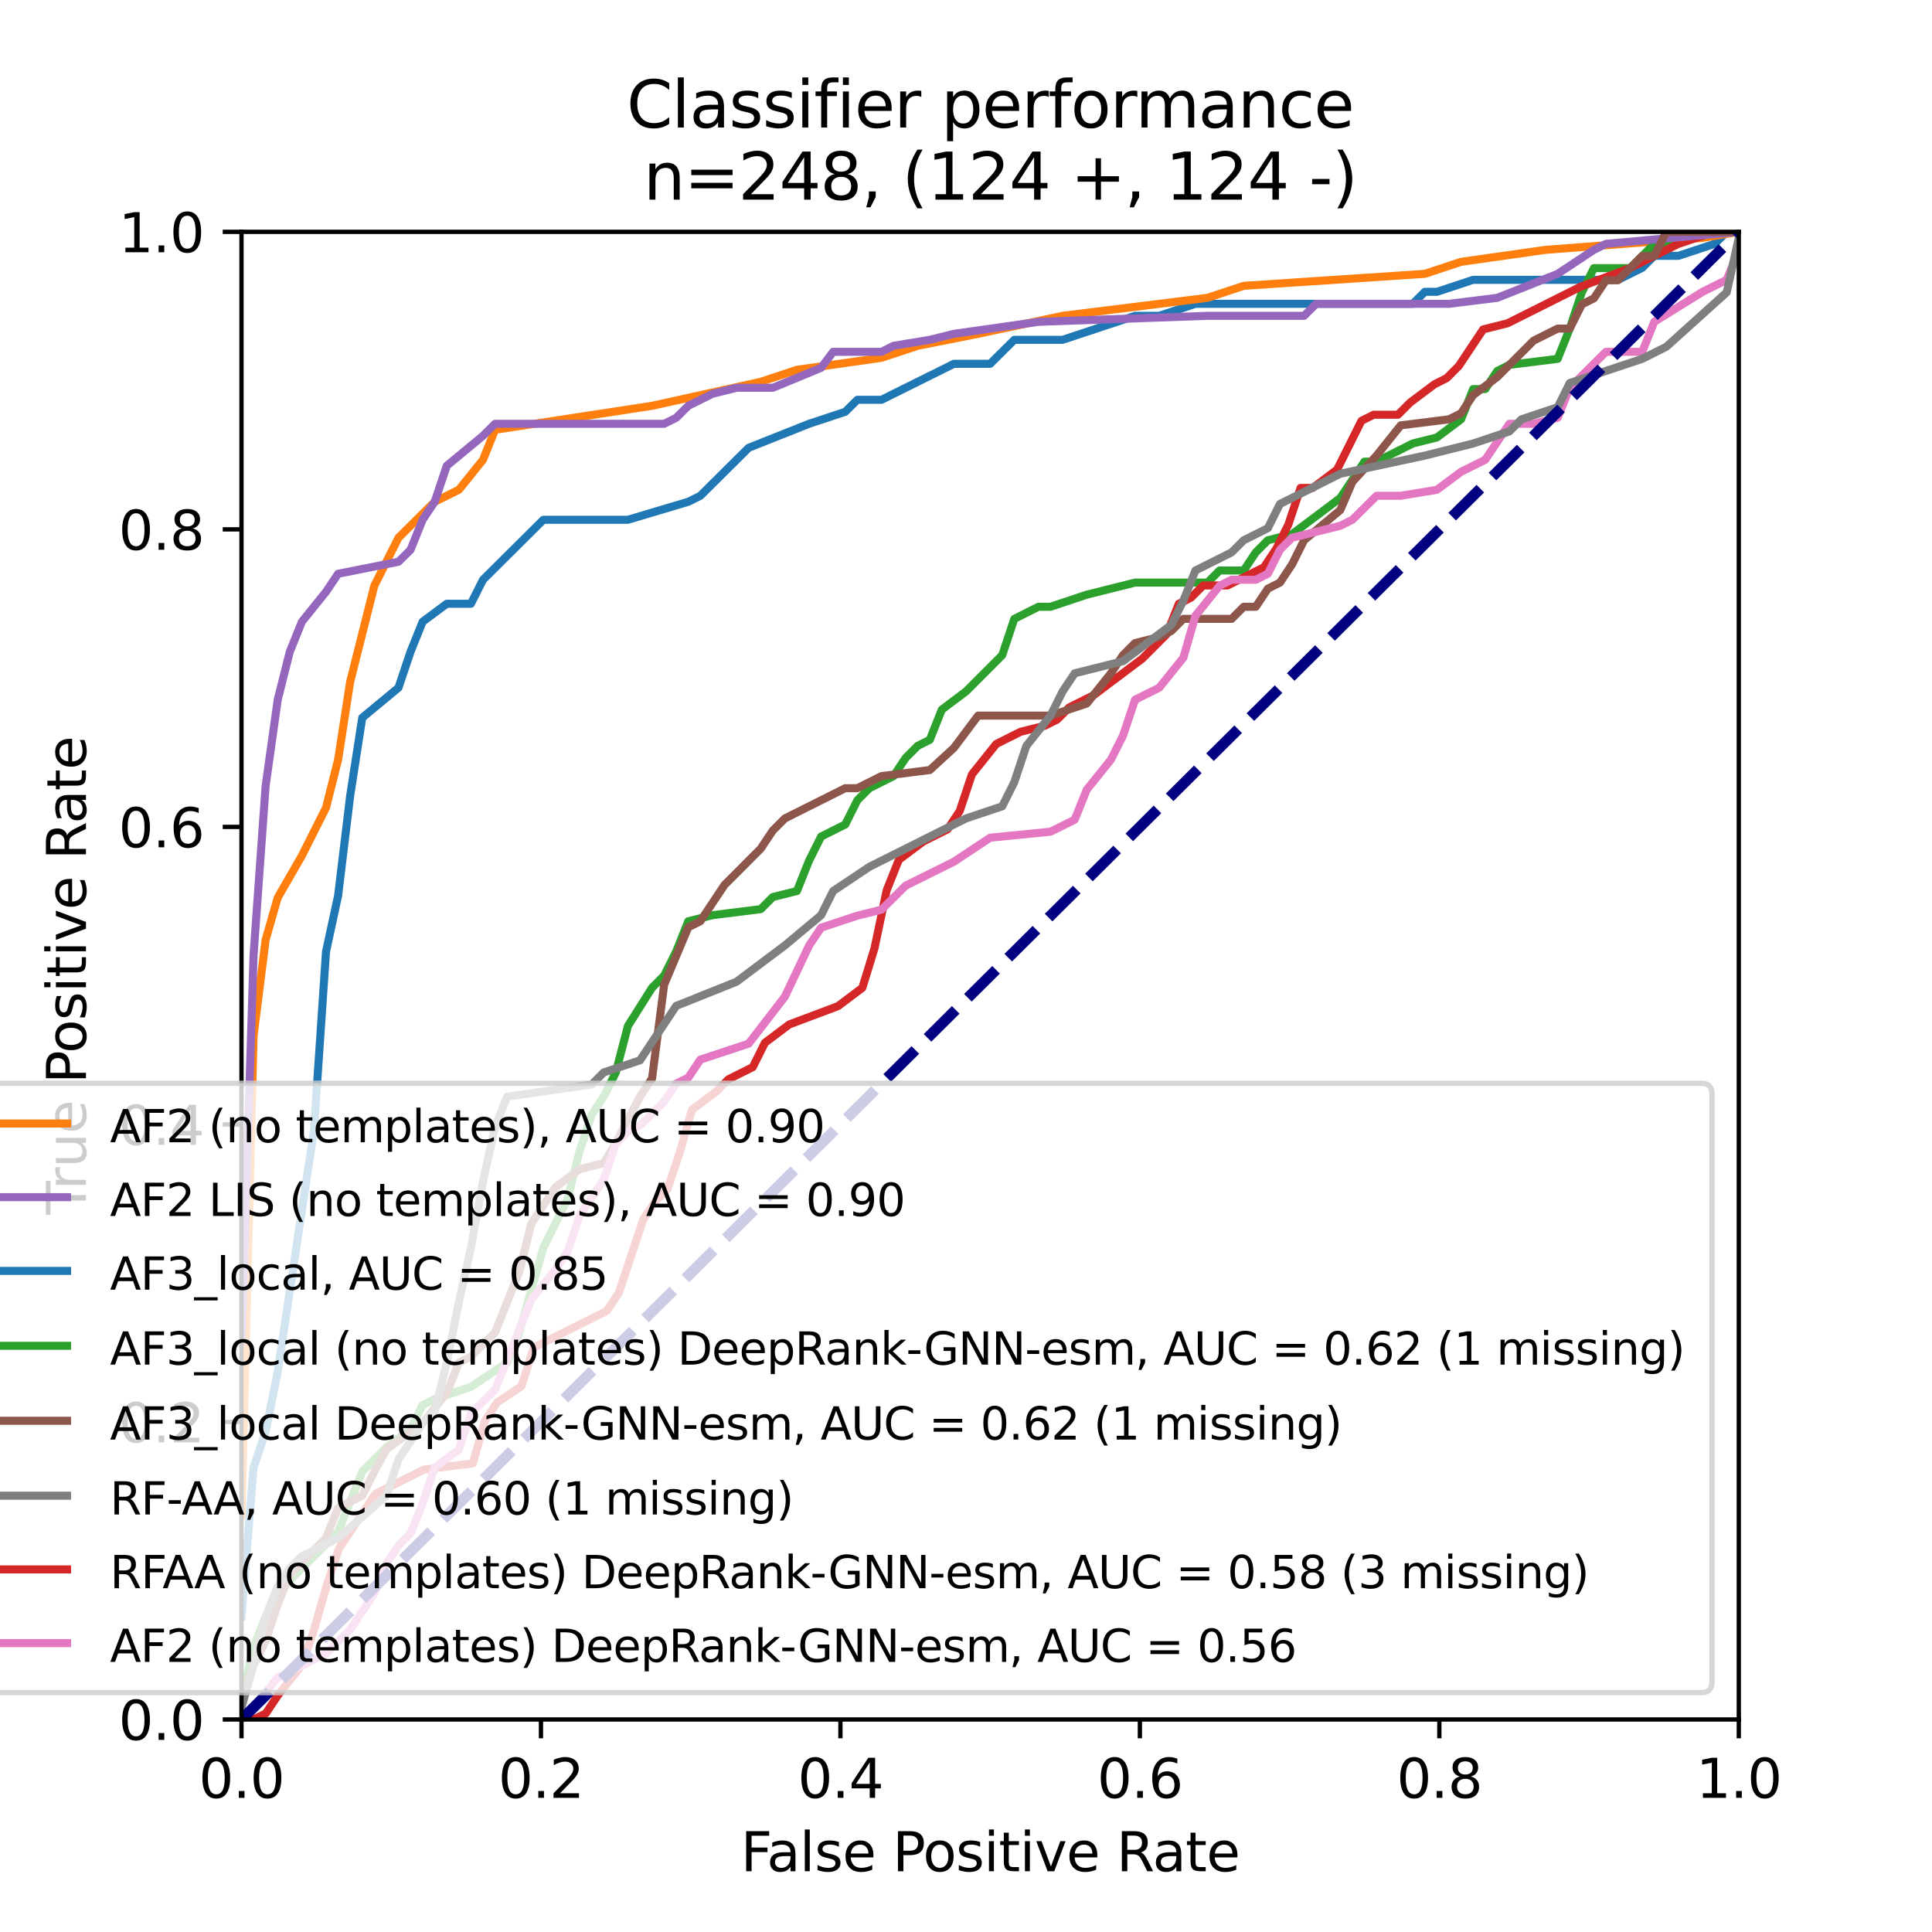 <?xml version="1.0" encoding="utf-8" standalone="no"?>
<!DOCTYPE svg PUBLIC "-//W3C//DTD SVG 1.1//EN"
  "http://www.w3.org/Graphics/SVG/1.1/DTD/svg11.dtd">
<svg xmlns:xlink="http://www.w3.org/1999/xlink" width="360pt" height="360pt" viewBox="0 0 360 360" xmlns="http://www.w3.org/2000/svg" version="1.1">
 <defs>
  <style type="text/css">*{stroke-linejoin: round; stroke-linecap: butt}</style>
 </defs>
 <g id="figure_1">
  <g id="patch_1">
   <path d="M 0 360 
L 360 360 
L 360 0 
L 0 0 
z
" style="fill: #ffffff"/>
  </g>
  <g id="axes_1">
   <g id="patch_2">
    <path d="M 45 320.4 
L 324 320.4 
L 324 43.2 
L 45 43.2 
z
" style="fill: #ffffff"/>
   </g>
   <g id="matplotlib.axis_1">
    <g id="xtick_1">
     <g id="line2d_1">
      <defs>
       <path id="m1bb617f65a" d="M 0 0 
L 0 3.5 
" style="stroke: #000000; stroke-width: 0.8"/>
      </defs>
      <g>
       <use xlink:href="#m1bb617f65a" x="45" y="320.4" style="stroke: #000000; stroke-width: 0.8"/>
      </g>
     </g>
     <g id="text_1">
      <!-- 0.0 -->
      <g transform="translate(37.048 334.998) scale(0.1 -0.1)">
       <defs>
        <path id="DejaVuSans-30" d="M 2034 4250 
Q 1547 4250 1301 3770 
Q 1056 3291 1056 2328 
Q 1056 1369 1301 889 
Q 1547 409 2034 409 
Q 2525 409 2770 889 
Q 3016 1369 3016 2328 
Q 3016 3291 2770 3770 
Q 2525 4250 2034 4250 
z
M 2034 4750 
Q 2819 4750 3233 4129 
Q 3647 3509 3647 2328 
Q 3647 1150 3233 529 
Q 2819 -91 2034 -91 
Q 1250 -91 836 529 
Q 422 1150 422 2328 
Q 422 3509 836 4129 
Q 1250 4750 2034 4750 
z
" transform="scale(0.016)"/>
        <path id="DejaVuSans-2e" d="M 684 794 
L 1344 794 
L 1344 0 
L 684 0 
L 684 794 
z
" transform="scale(0.016)"/>
       </defs>
       <use xlink:href="#DejaVuSans-30"/>
       <use xlink:href="#DejaVuSans-2e" transform="translate(63.623 0)"/>
       <use xlink:href="#DejaVuSans-30" transform="translate(95.41 0)"/>
      </g>
     </g>
    </g>
    <g id="xtick_2">
     <g id="line2d_2">
      <g>
       <use xlink:href="#m1bb617f65a" x="100.8" y="320.4" style="stroke: #000000; stroke-width: 0.8"/>
      </g>
     </g>
     <g id="text_2">
      <!-- 0.2 -->
      <g transform="translate(92.848 334.998) scale(0.1 -0.1)">
       <defs>
        <path id="DejaVuSans-32" d="M 1228 531 
L 3431 531 
L 3431 0 
L 469 0 
L 469 531 
Q 828 903 1448 1529 
Q 2069 2156 2228 2338 
Q 2531 2678 2651 2914 
Q 2772 3150 2772 3378 
Q 2772 3750 2511 3984 
Q 2250 4219 1831 4219 
Q 1534 4219 1204 4116 
Q 875 4013 500 3803 
L 500 4441 
Q 881 4594 1212 4672 
Q 1544 4750 1819 4750 
Q 2544 4750 2975 4387 
Q 3406 4025 3406 3419 
Q 3406 3131 3298 2873 
Q 3191 2616 2906 2266 
Q 2828 2175 2409 1742 
Q 1991 1309 1228 531 
z
" transform="scale(0.016)"/>
       </defs>
       <use xlink:href="#DejaVuSans-30"/>
       <use xlink:href="#DejaVuSans-2e" transform="translate(63.623 0)"/>
       <use xlink:href="#DejaVuSans-32" transform="translate(95.41 0)"/>
      </g>
     </g>
    </g>
    <g id="xtick_3">
     <g id="line2d_3">
      <g>
       <use xlink:href="#m1bb617f65a" x="156.6" y="320.4" style="stroke: #000000; stroke-width: 0.8"/>
      </g>
     </g>
     <g id="text_3">
      <!-- 0.4 -->
      <g transform="translate(148.648 334.998) scale(0.1 -0.1)">
       <defs>
        <path id="DejaVuSans-34" d="M 2419 4116 
L 825 1625 
L 2419 1625 
L 2419 4116 
z
M 2253 4666 
L 3047 4666 
L 3047 1625 
L 3713 1625 
L 3713 1100 
L 3047 1100 
L 3047 0 
L 2419 0 
L 2419 1100 
L 313 1100 
L 313 1709 
L 2253 4666 
z
" transform="scale(0.016)"/>
       </defs>
       <use xlink:href="#DejaVuSans-30"/>
       <use xlink:href="#DejaVuSans-2e" transform="translate(63.623 0)"/>
       <use xlink:href="#DejaVuSans-34" transform="translate(95.41 0)"/>
      </g>
     </g>
    </g>
    <g id="xtick_4">
     <g id="line2d_4">
      <g>
       <use xlink:href="#m1bb617f65a" x="212.4" y="320.4" style="stroke: #000000; stroke-width: 0.8"/>
      </g>
     </g>
     <g id="text_4">
      <!-- 0.6 -->
      <g transform="translate(204.448 334.998) scale(0.1 -0.1)">
       <defs>
        <path id="DejaVuSans-36" d="M 2113 2584 
Q 1688 2584 1439 2293 
Q 1191 2003 1191 1497 
Q 1191 994 1439 701 
Q 1688 409 2113 409 
Q 2538 409 2786 701 
Q 3034 994 3034 1497 
Q 3034 2003 2786 2293 
Q 2538 2584 2113 2584 
z
M 3366 4563 
L 3366 3988 
Q 3128 4100 2886 4159 
Q 2644 4219 2406 4219 
Q 1781 4219 1451 3797 
Q 1122 3375 1075 2522 
Q 1259 2794 1537 2939 
Q 1816 3084 2150 3084 
Q 2853 3084 3261 2657 
Q 3669 2231 3669 1497 
Q 3669 778 3244 343 
Q 2819 -91 2113 -91 
Q 1303 -91 875 529 
Q 447 1150 447 2328 
Q 447 3434 972 4092 
Q 1497 4750 2381 4750 
Q 2619 4750 2861 4703 
Q 3103 4656 3366 4563 
z
" transform="scale(0.016)"/>
       </defs>
       <use xlink:href="#DejaVuSans-30"/>
       <use xlink:href="#DejaVuSans-2e" transform="translate(63.623 0)"/>
       <use xlink:href="#DejaVuSans-36" transform="translate(95.41 0)"/>
      </g>
     </g>
    </g>
    <g id="xtick_5">
     <g id="line2d_5">
      <g>
       <use xlink:href="#m1bb617f65a" x="268.2" y="320.4" style="stroke: #000000; stroke-width: 0.8"/>
      </g>
     </g>
     <g id="text_5">
      <!-- 0.8 -->
      <g transform="translate(260.248 334.998) scale(0.1 -0.1)">
       <defs>
        <path id="DejaVuSans-38" d="M 2034 2216 
Q 1584 2216 1326 1975 
Q 1069 1734 1069 1313 
Q 1069 891 1326 650 
Q 1584 409 2034 409 
Q 2484 409 2743 651 
Q 3003 894 3003 1313 
Q 3003 1734 2745 1975 
Q 2488 2216 2034 2216 
z
M 1403 2484 
Q 997 2584 770 2862 
Q 544 3141 544 3541 
Q 544 4100 942 4425 
Q 1341 4750 2034 4750 
Q 2731 4750 3128 4425 
Q 3525 4100 3525 3541 
Q 3525 3141 3298 2862 
Q 3072 2584 2669 2484 
Q 3125 2378 3379 2068 
Q 3634 1759 3634 1313 
Q 3634 634 3220 271 
Q 2806 -91 2034 -91 
Q 1263 -91 848 271 
Q 434 634 434 1313 
Q 434 1759 690 2068 
Q 947 2378 1403 2484 
z
M 1172 3481 
Q 1172 3119 1398 2916 
Q 1625 2713 2034 2713 
Q 2441 2713 2670 2916 
Q 2900 3119 2900 3481 
Q 2900 3844 2670 4047 
Q 2441 4250 2034 4250 
Q 1625 4250 1398 4047 
Q 1172 3844 1172 3481 
z
" transform="scale(0.016)"/>
       </defs>
       <use xlink:href="#DejaVuSans-30"/>
       <use xlink:href="#DejaVuSans-2e" transform="translate(63.623 0)"/>
       <use xlink:href="#DejaVuSans-38" transform="translate(95.41 0)"/>
      </g>
     </g>
    </g>
    <g id="xtick_6">
     <g id="line2d_6">
      <g>
       <use xlink:href="#m1bb617f65a" x="324" y="320.4" style="stroke: #000000; stroke-width: 0.8"/>
      </g>
     </g>
     <g id="text_6">
      <!-- 1.0 -->
      <g transform="translate(316.048 334.998) scale(0.1 -0.1)">
       <defs>
        <path id="DejaVuSans-31" d="M 794 531 
L 1825 531 
L 1825 4091 
L 703 3866 
L 703 4441 
L 1819 4666 
L 2450 4666 
L 2450 531 
L 3481 531 
L 3481 0 
L 794 0 
L 794 531 
z
" transform="scale(0.016)"/>
       </defs>
       <use xlink:href="#DejaVuSans-31"/>
       <use xlink:href="#DejaVuSans-2e" transform="translate(63.623 0)"/>
       <use xlink:href="#DejaVuSans-30" transform="translate(95.41 0)"/>
      </g>
     </g>
    </g>
    <g id="text_7">
     <!-- False Positive Rate -->
     <g transform="translate(138.034 348.677) scale(0.1 -0.1)">
      <defs>
       <path id="DejaVuSans-46" d="M 628 4666 
L 3309 4666 
L 3309 4134 
L 1259 4134 
L 1259 2759 
L 3109 2759 
L 3109 2228 
L 1259 2228 
L 1259 0 
L 628 0 
L 628 4666 
z
" transform="scale(0.016)"/>
       <path id="DejaVuSans-61" d="M 2194 1759 
Q 1497 1759 1228 1600 
Q 959 1441 959 1056 
Q 959 750 1161 570 
Q 1363 391 1709 391 
Q 2188 391 2477 730 
Q 2766 1069 2766 1631 
L 2766 1759 
L 2194 1759 
z
M 3341 1997 
L 3341 0 
L 2766 0 
L 2766 531 
Q 2569 213 2275 61 
Q 1981 -91 1556 -91 
Q 1019 -91 701 211 
Q 384 513 384 1019 
Q 384 1609 779 1909 
Q 1175 2209 1959 2209 
L 2766 2209 
L 2766 2266 
Q 2766 2663 2505 2880 
Q 2244 3097 1772 3097 
Q 1472 3097 1187 3025 
Q 903 2953 641 2809 
L 641 3341 
Q 956 3463 1253 3523 
Q 1550 3584 1831 3584 
Q 2591 3584 2966 3190 
Q 3341 2797 3341 1997 
z
" transform="scale(0.016)"/>
       <path id="DejaVuSans-6c" d="M 603 4863 
L 1178 4863 
L 1178 0 
L 603 0 
L 603 4863 
z
" transform="scale(0.016)"/>
       <path id="DejaVuSans-73" d="M 2834 3397 
L 2834 2853 
Q 2591 2978 2328 3040 
Q 2066 3103 1784 3103 
Q 1356 3103 1142 2972 
Q 928 2841 928 2578 
Q 928 2378 1081 2264 
Q 1234 2150 1697 2047 
L 1894 2003 
Q 2506 1872 2764 1633 
Q 3022 1394 3022 966 
Q 3022 478 2636 193 
Q 2250 -91 1575 -91 
Q 1294 -91 989 -36 
Q 684 19 347 128 
L 347 722 
Q 666 556 975 473 
Q 1284 391 1588 391 
Q 1994 391 2212 530 
Q 2431 669 2431 922 
Q 2431 1156 2273 1281 
Q 2116 1406 1581 1522 
L 1381 1569 
Q 847 1681 609 1914 
Q 372 2147 372 2553 
Q 372 3047 722 3315 
Q 1072 3584 1716 3584 
Q 2034 3584 2315 3537 
Q 2597 3491 2834 3397 
z
" transform="scale(0.016)"/>
       <path id="DejaVuSans-65" d="M 3597 1894 
L 3597 1613 
L 953 1613 
Q 991 1019 1311 708 
Q 1631 397 2203 397 
Q 2534 397 2845 478 
Q 3156 559 3463 722 
L 3463 178 
Q 3153 47 2828 -22 
Q 2503 -91 2169 -91 
Q 1331 -91 842 396 
Q 353 884 353 1716 
Q 353 2575 817 3079 
Q 1281 3584 2069 3584 
Q 2775 3584 3186 3129 
Q 3597 2675 3597 1894 
z
M 3022 2063 
Q 3016 2534 2758 2815 
Q 2500 3097 2075 3097 
Q 1594 3097 1305 2825 
Q 1016 2553 972 2059 
L 3022 2063 
z
" transform="scale(0.016)"/>
       <path id="DejaVuSans-20" transform="scale(0.016)"/>
       <path id="DejaVuSans-50" d="M 1259 4147 
L 1259 2394 
L 2053 2394 
Q 2494 2394 2734 2622 
Q 2975 2850 2975 3272 
Q 2975 3691 2734 3919 
Q 2494 4147 2053 4147 
L 1259 4147 
z
M 628 4666 
L 2053 4666 
Q 2838 4666 3239 4311 
Q 3641 3956 3641 3272 
Q 3641 2581 3239 2228 
Q 2838 1875 2053 1875 
L 1259 1875 
L 1259 0 
L 628 0 
L 628 4666 
z
" transform="scale(0.016)"/>
       <path id="DejaVuSans-6f" d="M 1959 3097 
Q 1497 3097 1228 2736 
Q 959 2375 959 1747 
Q 959 1119 1226 758 
Q 1494 397 1959 397 
Q 2419 397 2687 759 
Q 2956 1122 2956 1747 
Q 2956 2369 2687 2733 
Q 2419 3097 1959 3097 
z
M 1959 3584 
Q 2709 3584 3137 3096 
Q 3566 2609 3566 1747 
Q 3566 888 3137 398 
Q 2709 -91 1959 -91 
Q 1206 -91 779 398 
Q 353 888 353 1747 
Q 353 2609 779 3096 
Q 1206 3584 1959 3584 
z
" transform="scale(0.016)"/>
       <path id="DejaVuSans-69" d="M 603 3500 
L 1178 3500 
L 1178 0 
L 603 0 
L 603 3500 
z
M 603 4863 
L 1178 4863 
L 1178 4134 
L 603 4134 
L 603 4863 
z
" transform="scale(0.016)"/>
       <path id="DejaVuSans-74" d="M 1172 4494 
L 1172 3500 
L 2356 3500 
L 2356 3053 
L 1172 3053 
L 1172 1153 
Q 1172 725 1289 603 
Q 1406 481 1766 481 
L 2356 481 
L 2356 0 
L 1766 0 
Q 1100 0 847 248 
Q 594 497 594 1153 
L 594 3053 
L 172 3053 
L 172 3500 
L 594 3500 
L 594 4494 
L 1172 4494 
z
" transform="scale(0.016)"/>
       <path id="DejaVuSans-76" d="M 191 3500 
L 800 3500 
L 1894 563 
L 2988 3500 
L 3597 3500 
L 2284 0 
L 1503 0 
L 191 3500 
z
" transform="scale(0.016)"/>
       <path id="DejaVuSans-52" d="M 2841 2188 
Q 3044 2119 3236 1894 
Q 3428 1669 3622 1275 
L 4263 0 
L 3584 0 
L 2988 1197 
Q 2756 1666 2539 1819 
Q 2322 1972 1947 1972 
L 1259 1972 
L 1259 0 
L 628 0 
L 628 4666 
L 2053 4666 
Q 2853 4666 3247 4331 
Q 3641 3997 3641 3322 
Q 3641 2881 3436 2590 
Q 3231 2300 2841 2188 
z
M 1259 4147 
L 1259 2491 
L 2053 2491 
Q 2509 2491 2742 2702 
Q 2975 2913 2975 3322 
Q 2975 3731 2742 3939 
Q 2509 4147 2053 4147 
L 1259 4147 
z
" transform="scale(0.016)"/>
      </defs>
      <use xlink:href="#DejaVuSans-46"/>
      <use xlink:href="#DejaVuSans-61" transform="translate(48.395 0)"/>
      <use xlink:href="#DejaVuSans-6c" transform="translate(109.674 0)"/>
      <use xlink:href="#DejaVuSans-73" transform="translate(137.457 0)"/>
      <use xlink:href="#DejaVuSans-65" transform="translate(189.557 0)"/>
      <use xlink:href="#DejaVuSans-20" transform="translate(251.08 0)"/>
      <use xlink:href="#DejaVuSans-50" transform="translate(282.867 0)"/>
      <use xlink:href="#DejaVuSans-6f" transform="translate(339.545 0)"/>
      <use xlink:href="#DejaVuSans-73" transform="translate(400.727 0)"/>
      <use xlink:href="#DejaVuSans-69" transform="translate(452.826 0)"/>
      <use xlink:href="#DejaVuSans-74" transform="translate(480.609 0)"/>
      <use xlink:href="#DejaVuSans-69" transform="translate(519.818 0)"/>
      <use xlink:href="#DejaVuSans-76" transform="translate(547.602 0)"/>
      <use xlink:href="#DejaVuSans-65" transform="translate(606.781 0)"/>
      <use xlink:href="#DejaVuSans-20" transform="translate(668.305 0)"/>
      <use xlink:href="#DejaVuSans-52" transform="translate(700.092 0)"/>
      <use xlink:href="#DejaVuSans-61" transform="translate(767.324 0)"/>
      <use xlink:href="#DejaVuSans-74" transform="translate(828.604 0)"/>
      <use xlink:href="#DejaVuSans-65" transform="translate(867.812 0)"/>
     </g>
    </g>
   </g>
   <g id="matplotlib.axis_2">
    <g id="ytick_1">
     <g id="line2d_7">
      <defs>
       <path id="m4971105d99" d="M 0 0 
L -3.5 0 
" style="stroke: #000000; stroke-width: 0.8"/>
      </defs>
      <g>
       <use xlink:href="#m4971105d99" x="45" y="320.4" style="stroke: #000000; stroke-width: 0.8"/>
      </g>
     </g>
     <g id="text_8">
      <!-- 0.0 -->
      <g transform="translate(22.097 324.199) scale(0.1 -0.1)">
       <use xlink:href="#DejaVuSans-30"/>
       <use xlink:href="#DejaVuSans-2e" transform="translate(63.623 0)"/>
       <use xlink:href="#DejaVuSans-30" transform="translate(95.41 0)"/>
      </g>
     </g>
    </g>
    <g id="ytick_2">
     <g id="line2d_8">
      <g>
       <use xlink:href="#m4971105d99" x="45" y="264.96" style="stroke: #000000; stroke-width: 0.8"/>
      </g>
     </g>
     <g id="text_9">
      <!-- 0.2 -->
      <g transform="translate(22.097 268.759) scale(0.1 -0.1)">
       <use xlink:href="#DejaVuSans-30"/>
       <use xlink:href="#DejaVuSans-2e" transform="translate(63.623 0)"/>
       <use xlink:href="#DejaVuSans-32" transform="translate(95.41 0)"/>
      </g>
     </g>
    </g>
    <g id="ytick_3">
     <g id="line2d_9">
      <g>
       <use xlink:href="#m4971105d99" x="45" y="209.52" style="stroke: #000000; stroke-width: 0.8"/>
      </g>
     </g>
     <g id="text_10">
      <!-- 0.4 -->
      <g transform="translate(22.097 213.319) scale(0.1 -0.1)">
       <use xlink:href="#DejaVuSans-30"/>
       <use xlink:href="#DejaVuSans-2e" transform="translate(63.623 0)"/>
       <use xlink:href="#DejaVuSans-34" transform="translate(95.41 0)"/>
      </g>
     </g>
    </g>
    <g id="ytick_4">
     <g id="line2d_10">
      <g>
       <use xlink:href="#m4971105d99" x="45" y="154.08" style="stroke: #000000; stroke-width: 0.8"/>
      </g>
     </g>
     <g id="text_11">
      <!-- 0.6 -->
      <g transform="translate(22.097 157.879) scale(0.1 -0.1)">
       <use xlink:href="#DejaVuSans-30"/>
       <use xlink:href="#DejaVuSans-2e" transform="translate(63.623 0)"/>
       <use xlink:href="#DejaVuSans-36" transform="translate(95.41 0)"/>
      </g>
     </g>
    </g>
    <g id="ytick_5">
     <g id="line2d_11">
      <g>
       <use xlink:href="#m4971105d99" x="45" y="98.64" style="stroke: #000000; stroke-width: 0.8"/>
      </g>
     </g>
     <g id="text_12">
      <!-- 0.8 -->
      <g transform="translate(22.097 102.439) scale(0.1 -0.1)">
       <use xlink:href="#DejaVuSans-30"/>
       <use xlink:href="#DejaVuSans-2e" transform="translate(63.623 0)"/>
       <use xlink:href="#DejaVuSans-38" transform="translate(95.41 0)"/>
      </g>
     </g>
    </g>
    <g id="ytick_6">
     <g id="line2d_12">
      <g>
       <use xlink:href="#m4971105d99" x="45" y="43.2" style="stroke: #000000; stroke-width: 0.8"/>
      </g>
     </g>
     <g id="text_13">
      <!-- 1.0 -->
      <g transform="translate(22.097 46.999) scale(0.1 -0.1)">
       <use xlink:href="#DejaVuSans-31"/>
       <use xlink:href="#DejaVuSans-2e" transform="translate(63.623 0)"/>
       <use xlink:href="#DejaVuSans-30" transform="translate(95.41 0)"/>
      </g>
     </g>
    </g>
    <g id="text_14">
     <!-- True Positive Rate -->
     <g transform="translate(16.017 226.33) rotate(-90) scale(0.1 -0.1)">
      <defs>
       <path id="DejaVuSans-54" d="M -19 4666 
L 3928 4666 
L 3928 4134 
L 2272 4134 
L 2272 0 
L 1638 0 
L 1638 4134 
L -19 4134 
L -19 4666 
z
" transform="scale(0.016)"/>
       <path id="DejaVuSans-72" d="M 2631 2963 
Q 2534 3019 2420 3045 
Q 2306 3072 2169 3072 
Q 1681 3072 1420 2755 
Q 1159 2438 1159 1844 
L 1159 0 
L 581 0 
L 581 3500 
L 1159 3500 
L 1159 2956 
Q 1341 3275 1631 3429 
Q 1922 3584 2338 3584 
Q 2397 3584 2469 3576 
Q 2541 3569 2628 3553 
L 2631 2963 
z
" transform="scale(0.016)"/>
       <path id="DejaVuSans-75" d="M 544 1381 
L 544 3500 
L 1119 3500 
L 1119 1403 
Q 1119 906 1312 657 
Q 1506 409 1894 409 
Q 2359 409 2629 706 
Q 2900 1003 2900 1516 
L 2900 3500 
L 3475 3500 
L 3475 0 
L 2900 0 
L 2900 538 
Q 2691 219 2414 64 
Q 2138 -91 1772 -91 
Q 1169 -91 856 284 
Q 544 659 544 1381 
z
M 1991 3584 
L 1991 3584 
z
" transform="scale(0.016)"/>
      </defs>
      <use xlink:href="#DejaVuSans-54"/>
      <use xlink:href="#DejaVuSans-72" transform="translate(46.334 0)"/>
      <use xlink:href="#DejaVuSans-75" transform="translate(87.447 0)"/>
      <use xlink:href="#DejaVuSans-65" transform="translate(150.826 0)"/>
      <use xlink:href="#DejaVuSans-20" transform="translate(212.35 0)"/>
      <use xlink:href="#DejaVuSans-50" transform="translate(244.137 0)"/>
      <use xlink:href="#DejaVuSans-6f" transform="translate(300.814 0)"/>
      <use xlink:href="#DejaVuSans-73" transform="translate(361.996 0)"/>
      <use xlink:href="#DejaVuSans-69" transform="translate(414.096 0)"/>
      <use xlink:href="#DejaVuSans-74" transform="translate(441.879 0)"/>
      <use xlink:href="#DejaVuSans-69" transform="translate(481.088 0)"/>
      <use xlink:href="#DejaVuSans-76" transform="translate(508.871 0)"/>
      <use xlink:href="#DejaVuSans-65" transform="translate(568.051 0)"/>
      <use xlink:href="#DejaVuSans-20" transform="translate(629.574 0)"/>
      <use xlink:href="#DejaVuSans-52" transform="translate(661.361 0)"/>
      <use xlink:href="#DejaVuSans-61" transform="translate(728.594 0)"/>
      <use xlink:href="#DejaVuSans-74" transform="translate(789.873 0)"/>
      <use xlink:href="#DejaVuSans-65" transform="translate(829.082 0)"/>
     </g>
    </g>
   </g>
   <g id="line2d_13">
    <path d="M 45 301.239 
L 47.25 273.455 
L 49.5 266.748 
L 51.75 255.571 
L 58.5 210.582 
L 60.75 177.329 
L 63 166.897 
L 65.25 148.268 
L 67.5 133.737 
L 74.25 128.148 
L 76.5 121.442 
L 78.75 115.853 
L 83.25 112.5 
L 87.75 112.5 
L 90 108.029 
L 94.5 103.558 
L 101.25 96.852 
L 108 96.852 
L 117 96.852 
L 128.25 93.498 
L 130.5 92.381 
L 139.5 83.439 
L 150.75 78.968 
L 157.5 76.732 
L 159.75 74.497 
L 164.25 74.497 
L 168.75 72.261 
L 177.75 67.79 
L 184.5 67.79 
L 189 63.319 
L 198 63.319 
L 211.5 58.848 
L 216 58.848 
L 222.75 56.613 
L 227.25 56.613 
L 229.5 56.613 
L 245.25 56.613 
L 258.75 56.613 
L 263.25 56.613 
L 265.5 54.377 
L 267.75 54.377 
L 274.5 52.142 
L 279 52.142 
L 292.5 52.142 
L 297 52.142 
L 301.5 52.142 
L 306 49.906 
L 308.25 47.671 
L 312.75 47.671 
L 319.5 45.435 
L 321.75 43.2 
L 324 43.2 
" clip-path="url(#p036845f22f)" style="fill: none; stroke: #1f77b4; stroke-width: 1.5; stroke-linecap: square"/>
   </g>
   <g id="line2d_14">
    <path d="M 45 282.397 
L 47.25 192.977 
L 49.5 175.094 
L 51.75 167.269 
L 56.25 159.445 
L 58.5 154.974 
L 60.75 150.503 
L 63 141.561 
L 65.25 127.031 
L 67.5 118.089 
L 69.75 109.147 
L 74.25 100.205 
L 76.5 97.969 
L 78.75 95.734 
L 81 93.498 
L 85.5 91.263 
L 90 85.674 
L 92.25 80.085 
L 121.5 75.615 
L 141.75 71.144 
L 148.5 68.908 
L 164.25 66.673 
L 171 64.437 
L 182.25 62.202 
L 198 58.848 
L 225 55.495 
L 231.75 53.26 
L 265.5 51.024 
L 272.25 48.789 
L 288 46.553 
L 317.25 44.318 
L 324 43.2 
" clip-path="url(#p036845f22f)" style="fill: none; stroke: #ff7f0e; stroke-width: 1.5; stroke-linecap: square"/>
   </g>
   <g id="line2d_15">
    <path d="M 45 316.644 
L 47.25 306.878 
L 49.5 301.244 
L 51.75 296.737 
L 58.5 289.976 
L 63 285.468 
L 65.25 279.834 
L 67.5 274.2 
L 72 269.693 
L 76.5 266.312 
L 78.75 261.805 
L 81 260.678 
L 87.75 258.424 
L 94.5 253.917 
L 96.75 248.283 
L 99 240.395 
L 101.25 232.507 
L 105.75 223.493 
L 108 214.478 
L 110.25 207.717 
L 112.5 204.337 
L 114.75 199.829 
L 117 191.19 
L 121.5 184.054 
L 123.75 181.8 
L 126 177.293 
L 128.25 171.659 
L 132.75 170.532 
L 141.75 169.405 
L 144 167.151 
L 148.5 166.024 
L 150.75 160.39 
L 153 155.883 
L 157.5 153.629 
L 159.75 149.122 
L 162 146.868 
L 166.5 144.615 
L 168.75 141.234 
L 171 138.98 
L 173.25 137.854 
L 175.5 132.22 
L 180 128.839 
L 182.25 126.585 
L 186.75 122.078 
L 189 115.317 
L 193.5 113.063 
L 195.75 113.063 
L 202.5 110.81 
L 207 109.683 
L 211.5 108.556 
L 213.75 108.556 
L 218.25 108.556 
L 225 108.556 
L 227.25 106.302 
L 231.75 106.302 
L 234 102.922 
L 236.25 100.668 
L 240.75 99.541 
L 249.75 92.78 
L 254.25 86.02 
L 256.5 86.02 
L 261 83.766 
L 263.25 82.639 
L 267.75 81.512 
L 272.25 78.132 
L 274.5 72.498 
L 276.75 72.498 
L 279 69.117 
L 281.25 67.99 
L 290.25 66.863 
L 292.5 61.229 
L 294.75 54.468 
L 297 49.961 
L 303.75 49.961 
L 308.25 45.454 
L 310.5 45.454 
L 312.75 43.2 
L 319.5 43.2 
L 324 43.2 
" clip-path="url(#p036845f22f)" style="fill: none; stroke: #2ca02c; stroke-width: 1.5; stroke-linecap: square"/>
   </g>
   <g id="line2d_16">
    <path d="M 45 320.4 
L 47.268 320.4 
L 49.537 319.264 
L 51.805 315.856 
L 56.341 310.175 
L 58.61 303.359 
L 60.878 295.407 
L 63.146 288.59 
L 65.415 285.182 
L 67.683 281.774 
L 69.951 278.366 
L 74.488 276.093 
L 79.024 273.821 
L 88.098 272.685 
L 90.366 264.733 
L 92.634 261.325 
L 97.171 258.295 
L 99.439 251.1 
L 108.512 246.556 
L 113.049 244.284 
L 115.317 240.875 
L 117.585 234.059 
L 119.854 227.243 
L 122.122 223.834 
L 124.39 221.562 
L 126.659 214.746 
L 128.927 206.793 
L 133.463 203.385 
L 135.732 201.113 
L 140.268 198.841 
L 142.537 194.297 
L 147.073 190.889 
L 156.146 187.48 
L 160.683 184.072 
L 162.951 176.688 
L 165.22 165.895 
L 167.488 160.215 
L 172.024 156.807 
L 176.561 154.534 
L 178.829 151.126 
L 181.098 144.31 
L 185.634 138.63 
L 190.171 136.357 
L 194.707 135.221 
L 196.976 134.085 
L 199.244 131.813 
L 203.78 129.541 
L 212.854 122.725 
L 217.39 118.18 
L 219.659 112.5 
L 221.927 111.364 
L 224.195 109.092 
L 228.732 109.092 
L 231 107.956 
L 235.537 105.684 
L 237.805 102.275 
L 240.073 97.731 
L 242.341 90.915 
L 244.61 90.915 
L 249.146 87.507 
L 251.415 82.962 
L 253.683 78.418 
L 255.951 77.282 
L 260.488 77.282 
L 262.756 75.01 
L 267.293 71.602 
L 269.561 70.466 
L 271.829 68.193 
L 274.098 64.785 
L 276.366 61.377 
L 280.902 60.241 
L 285.439 57.969 
L 289.976 55.697 
L 294.512 53.425 
L 303.585 50.016 
L 312.659 45.472 
L 319.463 43.2 
L 324 43.2 
" clip-path="url(#p036845f22f)" style="fill: none; stroke: #d62728; stroke-width: 1.5; stroke-linecap: square"/>
   </g>
   <g id="line2d_17">
    <path d="M 45 249.61 
L 47.25 177.888 
L 49.5 146.405 
L 51.75 130.384 
L 54 121.442 
L 56.25 115.853 
L 60.75 110.265 
L 63 106.911 
L 74.25 104.676 
L 76.5 102.44 
L 78.75 96.852 
L 81 93.498 
L 83.25 86.792 
L 90 81.203 
L 92.25 78.968 
L 96.75 78.968 
L 110.25 78.968 
L 112.5 78.968 
L 117 78.968 
L 119.25 78.968 
L 123.75 78.968 
L 126 77.85 
L 128.25 75.615 
L 132.75 73.379 
L 137.25 72.261 
L 141.75 72.261 
L 144 72.261 
L 153 68.535 
L 155.25 65.555 
L 164.25 65.555 
L 166.5 64.437 
L 173.25 63.319 
L 177.75 62.202 
L 193.5 59.966 
L 225 58.848 
L 234 58.848 
L 243 58.848 
L 245.25 56.613 
L 249.75 56.613 
L 254.25 56.613 
L 265.5 56.613 
L 270 56.613 
L 279 55.495 
L 290.25 51.024 
L 297 46.553 
L 299.25 45.435 
L 324 43.2 
" clip-path="url(#p036845f22f)" style="fill: none; stroke: #9467bd; stroke-width: 1.5; stroke-linecap: square"/>
   </g>
   <g id="line2d_18">
    <path d="M 45 316.644 
L 47.25 310.259 
L 49.5 305.751 
L 51.75 298.99 
L 54 293.356 
L 60.75 286.595 
L 63 280.961 
L 67.5 278.707 
L 69.75 274.2 
L 72 270.068 
L 78.75 265.185 
L 83.25 259.551 
L 85.5 253.917 
L 87.75 252.79 
L 90 250.537 
L 92.25 248.283 
L 94.5 242.649 
L 96.75 237.015 
L 99 228 
L 103.5 221.239 
L 108 217.859 
L 112.5 216.732 
L 114.75 212.976 
L 119.25 204.337 
L 121.5 200.956 
L 123.75 183.49 
L 128.25 172.785 
L 130.5 171.659 
L 132.75 168.278 
L 135 164.898 
L 139.5 160.39 
L 141.75 158.137 
L 144 154.756 
L 146.25 152.502 
L 150.75 150.249 
L 153 149.122 
L 157.5 146.868 
L 159.75 146.868 
L 164.25 144.615 
L 173.25 143.488 
L 177.75 139.356 
L 182.25 133.346 
L 186.75 133.346 
L 191.25 133.346 
L 195.75 133.346 
L 202.5 131.093 
L 207 125.459 
L 209.25 122.078 
L 211.5 119.824 
L 216 118.698 
L 218.25 117.571 
L 220.5 115.317 
L 229.5 115.317 
L 231.75 113.063 
L 234 113.063 
L 236.25 109.683 
L 238.5 108.556 
L 240.75 105.176 
L 243 100.668 
L 249.75 95.034 
L 252 89.776 
L 256.5 84.893 
L 261 79.259 
L 270 78.132 
L 272.25 77.005 
L 274.5 73.624 
L 279 70.244 
L 283.5 65.737 
L 285.75 63.483 
L 290.25 61.229 
L 292.5 61.229 
L 294.75 56.722 
L 297 55.595 
L 299.25 52.215 
L 301.5 52.215 
L 306 47.707 
L 308.25 47.707 
L 310.5 43.2 
L 315 43.2 
L 319.5 43.2 
L 324 43.2 
" clip-path="url(#p036845f22f)" style="fill: none; stroke: #8c564b; stroke-width: 1.5; stroke-linecap: square"/>
   </g>
   <g id="line2d_19">
    <path d="M 45 320.4 
L 47.25 318.165 
L 51.75 312.576 
L 60.75 308.105 
L 63 305.869 
L 65.25 303.634 
L 67.5 300.281 
L 69.75 296.927 
L 72 291.339 
L 74.25 287.985 
L 76.5 285.75 
L 78.75 280.161 
L 81 273.455 
L 85.5 270.102 
L 87.75 263.395 
L 92.25 258.924 
L 94.5 253.335 
L 96.75 247.747 
L 99 242.158 
L 103.5 236.569 
L 105.75 233.216 
L 108 226.51 
L 112.5 219.803 
L 114.75 213.097 
L 117 210.861 
L 119.25 209.744 
L 121.5 207.508 
L 123.75 205.273 
L 126 201.919 
L 128.25 200.802 
L 130.5 197.448 
L 139.5 194.468 
L 146.25 185.712 
L 150.75 176.211 
L 153 172.858 
L 159.75 170.623 
L 164.25 169.505 
L 168.75 165.034 
L 177.75 160.563 
L 184.5 156.092 
L 195.75 154.974 
L 200.25 152.739 
L 202.5 147.15 
L 207 141.561 
L 209.25 137.09 
L 211.5 130.384 
L 216 128.148 
L 220.5 122.56 
L 222.75 114.735 
L 227.25 109.147 
L 229.5 108.029 
L 234 108.029 
L 236.25 106.911 
L 238.5 102.44 
L 240.75 100.205 
L 245.25 99.087 
L 249.75 97.969 
L 252 96.852 
L 256.5 92.381 
L 261 92.381 
L 267.75 91.263 
L 272.25 87.91 
L 276.75 85.674 
L 279 82.321 
L 281.25 78.968 
L 285.75 78.968 
L 290.25 77.85 
L 292.5 72.261 
L 297 67.79 
L 299.25 65.555 
L 306 65.555 
L 308.25 59.966 
L 317.25 54.377 
L 321.75 52.142 
L 324 46.553 
" clip-path="url(#p036845f22f)" style="fill: none; stroke: #e377c2; stroke-width: 1.5; stroke-linecap: square"/>
   </g>
   <g id="line2d_20">
    <path d="M 45 318.146 
L 47.25 310.259 
L 49.5 301.244 
L 51.75 295.61 
L 54 292.229 
L 56.25 289.976 
L 63 286.595 
L 72 278.707 
L 74.25 271.946 
L 76.5 268.566 
L 78.75 265.185 
L 81 262.932 
L 83.25 253.917 
L 85.5 242.649 
L 87.75 232.507 
L 90 220.112 
L 92.25 209.971 
L 94.5 204.337 
L 110.25 202.083 
L 112.5 199.829 
L 119.25 197.576 
L 121.5 194.195 
L 123.75 190.815 
L 126 187.434 
L 137.25 182.927 
L 146.25 176.166 
L 153 170.532 
L 155.25 166.024 
L 162 161.517 
L 166.5 159.263 
L 173.25 155.883 
L 180 152.502 
L 186.75 150.249 
L 189 145.741 
L 191.25 138.98 
L 195.75 133.346 
L 198 128.839 
L 200.25 125.459 
L 209.25 123.205 
L 213.75 119.824 
L 218.25 116.444 
L 220.5 111.937 
L 222.75 106.302 
L 229.5 102.922 
L 231.75 100.668 
L 236.25 98.415 
L 238.5 93.907 
L 249.75 88.273 
L 265.5 84.893 
L 274.5 82.639 
L 281.25 80.385 
L 283.5 78.132 
L 290.25 75.878 
L 292.5 71.371 
L 306 66.863 
L 310.5 64.61 
L 321.75 54.468 
L 324 44.327 
" clip-path="url(#p036845f22f)" style="fill: none; stroke: #7f7f7f; stroke-width: 1.5; stroke-linecap: square"/>
   </g>
   <g id="line2d_21">
    <path d="M 45 320.4 
L 324 43.2 
" clip-path="url(#p036845f22f)" style="fill: none; stroke-dasharray: 7.4,3.2; stroke-dashoffset: 0; stroke: #000080; stroke-width: 2"/>
   </g>
   <g id="patch_3">
    <path d="M 45 320.4 
L 45 43.2 
" style="fill: none; stroke: #000000; stroke-width: 0.8; stroke-linejoin: miter; stroke-linecap: square"/>
   </g>
   <g id="patch_4">
    <path d="M 324 320.4 
L 324 43.2 
" style="fill: none; stroke: #000000; stroke-width: 0.8; stroke-linejoin: miter; stroke-linecap: square"/>
   </g>
   <g id="patch_5">
    <path d="M 45 320.4 
L 324 320.4 
" style="fill: none; stroke: #000000; stroke-width: 0.8; stroke-linejoin: miter; stroke-linecap: square"/>
   </g>
   <g id="patch_6">
    <path d="M 45 43.2 
L 324 43.2 
" style="fill: none; stroke: #000000; stroke-width: 0.8; stroke-linejoin: miter; stroke-linecap: square"/>
   </g>
   <g id="text_15">
    <!-- Classifier performance -->
    <g transform="translate(116.777 23.763) scale(0.12 -0.12)">
     <defs>
      <path id="DejaVuSans-43" d="M 4122 4306 
L 4122 3641 
Q 3803 3938 3442 4084 
Q 3081 4231 2675 4231 
Q 1875 4231 1450 3742 
Q 1025 3253 1025 2328 
Q 1025 1406 1450 917 
Q 1875 428 2675 428 
Q 3081 428 3442 575 
Q 3803 722 4122 1019 
L 4122 359 
Q 3791 134 3420 21 
Q 3050 -91 2638 -91 
Q 1578 -91 968 557 
Q 359 1206 359 2328 
Q 359 3453 968 4101 
Q 1578 4750 2638 4750 
Q 3056 4750 3426 4639 
Q 3797 4528 4122 4306 
z
" transform="scale(0.016)"/>
      <path id="DejaVuSans-66" d="M 2375 4863 
L 2375 4384 
L 1825 4384 
Q 1516 4384 1395 4259 
Q 1275 4134 1275 3809 
L 1275 3500 
L 2222 3500 
L 2222 3053 
L 1275 3053 
L 1275 0 
L 697 0 
L 697 3053 
L 147 3053 
L 147 3500 
L 697 3500 
L 697 3744 
Q 697 4328 969 4595 
Q 1241 4863 1831 4863 
L 2375 4863 
z
" transform="scale(0.016)"/>
      <path id="DejaVuSans-70" d="M 1159 525 
L 1159 -1331 
L 581 -1331 
L 581 3500 
L 1159 3500 
L 1159 2969 
Q 1341 3281 1617 3432 
Q 1894 3584 2278 3584 
Q 2916 3584 3314 3078 
Q 3713 2572 3713 1747 
Q 3713 922 3314 415 
Q 2916 -91 2278 -91 
Q 1894 -91 1617 61 
Q 1341 213 1159 525 
z
M 3116 1747 
Q 3116 2381 2855 2742 
Q 2594 3103 2138 3103 
Q 1681 3103 1420 2742 
Q 1159 2381 1159 1747 
Q 1159 1113 1420 752 
Q 1681 391 2138 391 
Q 2594 391 2855 752 
Q 3116 1113 3116 1747 
z
" transform="scale(0.016)"/>
      <path id="DejaVuSans-6d" d="M 3328 2828 
Q 3544 3216 3844 3400 
Q 4144 3584 4550 3584 
Q 5097 3584 5394 3201 
Q 5691 2819 5691 2113 
L 5691 0 
L 5113 0 
L 5113 2094 
Q 5113 2597 4934 2840 
Q 4756 3084 4391 3084 
Q 3944 3084 3684 2787 
Q 3425 2491 3425 1978 
L 3425 0 
L 2847 0 
L 2847 2094 
Q 2847 2600 2669 2842 
Q 2491 3084 2119 3084 
Q 1678 3084 1418 2786 
Q 1159 2488 1159 1978 
L 1159 0 
L 581 0 
L 581 3500 
L 1159 3500 
L 1159 2956 
Q 1356 3278 1631 3431 
Q 1906 3584 2284 3584 
Q 2666 3584 2933 3390 
Q 3200 3197 3328 2828 
z
" transform="scale(0.016)"/>
      <path id="DejaVuSans-6e" d="M 3513 2113 
L 3513 0 
L 2938 0 
L 2938 2094 
Q 2938 2591 2744 2837 
Q 2550 3084 2163 3084 
Q 1697 3084 1428 2787 
Q 1159 2491 1159 1978 
L 1159 0 
L 581 0 
L 581 3500 
L 1159 3500 
L 1159 2956 
Q 1366 3272 1645 3428 
Q 1925 3584 2291 3584 
Q 2894 3584 3203 3211 
Q 3513 2838 3513 2113 
z
" transform="scale(0.016)"/>
      <path id="DejaVuSans-63" d="M 3122 3366 
L 3122 2828 
Q 2878 2963 2633 3030 
Q 2388 3097 2138 3097 
Q 1578 3097 1268 2742 
Q 959 2388 959 1747 
Q 959 1106 1268 751 
Q 1578 397 2138 397 
Q 2388 397 2633 464 
Q 2878 531 3122 666 
L 3122 134 
Q 2881 22 2623 -34 
Q 2366 -91 2075 -91 
Q 1284 -91 818 406 
Q 353 903 353 1747 
Q 353 2603 823 3093 
Q 1294 3584 2113 3584 
Q 2378 3584 2631 3529 
Q 2884 3475 3122 3366 
z
" transform="scale(0.016)"/>
     </defs>
     <use xlink:href="#DejaVuSans-43"/>
     <use xlink:href="#DejaVuSans-6c" transform="translate(69.824 0)"/>
     <use xlink:href="#DejaVuSans-61" transform="translate(97.607 0)"/>
     <use xlink:href="#DejaVuSans-73" transform="translate(158.887 0)"/>
     <use xlink:href="#DejaVuSans-73" transform="translate(210.986 0)"/>
     <use xlink:href="#DejaVuSans-69" transform="translate(263.086 0)"/>
     <use xlink:href="#DejaVuSans-66" transform="translate(290.869 0)"/>
     <use xlink:href="#DejaVuSans-69" transform="translate(326.074 0)"/>
     <use xlink:href="#DejaVuSans-65" transform="translate(353.857 0)"/>
     <use xlink:href="#DejaVuSans-72" transform="translate(415.381 0)"/>
     <use xlink:href="#DejaVuSans-20" transform="translate(456.494 0)"/>
     <use xlink:href="#DejaVuSans-70" transform="translate(488.281 0)"/>
     <use xlink:href="#DejaVuSans-65" transform="translate(551.758 0)"/>
     <use xlink:href="#DejaVuSans-72" transform="translate(613.281 0)"/>
     <use xlink:href="#DejaVuSans-66" transform="translate(654.395 0)"/>
     <use xlink:href="#DejaVuSans-6f" transform="translate(689.6 0)"/>
     <use xlink:href="#DejaVuSans-72" transform="translate(750.781 0)"/>
     <use xlink:href="#DejaVuSans-6d" transform="translate(790.145 0)"/>
     <use xlink:href="#DejaVuSans-61" transform="translate(887.557 0)"/>
     <use xlink:href="#DejaVuSans-6e" transform="translate(948.836 0)"/>
     <use xlink:href="#DejaVuSans-63" transform="translate(1012.215 0)"/>
     <use xlink:href="#DejaVuSans-65" transform="translate(1067.195 0)"/>
    </g>
    <!--  n=248, (124 +, 124 -) -->
    <g transform="translate(116.09 37.2) scale(0.12 -0.12)">
     <defs>
      <path id="DejaVuSans-3d" d="M 678 2906 
L 4684 2906 
L 4684 2381 
L 678 2381 
L 678 2906 
z
M 678 1631 
L 4684 1631 
L 4684 1100 
L 678 1100 
L 678 1631 
z
" transform="scale(0.016)"/>
      <path id="DejaVuSans-2c" d="M 750 794 
L 1409 794 
L 1409 256 
L 897 -744 
L 494 -744 
L 750 256 
L 750 794 
z
" transform="scale(0.016)"/>
      <path id="DejaVuSans-28" d="M 1984 4856 
Q 1566 4138 1362 3434 
Q 1159 2731 1159 2009 
Q 1159 1288 1364 580 
Q 1569 -128 1984 -844 
L 1484 -844 
Q 1016 -109 783 600 
Q 550 1309 550 2009 
Q 550 2706 781 3412 
Q 1013 4119 1484 4856 
L 1984 4856 
z
" transform="scale(0.016)"/>
      <path id="DejaVuSans-2b" d="M 2944 4013 
L 2944 2272 
L 4684 2272 
L 4684 1741 
L 2944 1741 
L 2944 0 
L 2419 0 
L 2419 1741 
L 678 1741 
L 678 2272 
L 2419 2272 
L 2419 4013 
L 2944 4013 
z
" transform="scale(0.016)"/>
      <path id="DejaVuSans-2d" d="M 313 2009 
L 1997 2009 
L 1997 1497 
L 313 1497 
L 313 2009 
z
" transform="scale(0.016)"/>
      <path id="DejaVuSans-29" d="M 513 4856 
L 1013 4856 
Q 1481 4119 1714 3412 
Q 1947 2706 1947 2009 
Q 1947 1309 1714 600 
Q 1481 -109 1013 -844 
L 513 -844 
Q 928 -128 1133 580 
Q 1338 1288 1338 2009 
Q 1338 2731 1133 3434 
Q 928 4138 513 4856 
z
" transform="scale(0.016)"/>
     </defs>
     <use xlink:href="#DejaVuSans-20"/>
     <use xlink:href="#DejaVuSans-6e" transform="translate(31.787 0)"/>
     <use xlink:href="#DejaVuSans-3d" transform="translate(95.166 0)"/>
     <use xlink:href="#DejaVuSans-32" transform="translate(178.955 0)"/>
     <use xlink:href="#DejaVuSans-34" transform="translate(242.578 0)"/>
     <use xlink:href="#DejaVuSans-38" transform="translate(306.201 0)"/>
     <use xlink:href="#DejaVuSans-2c" transform="translate(369.824 0)"/>
     <use xlink:href="#DejaVuSans-20" transform="translate(401.611 0)"/>
     <use xlink:href="#DejaVuSans-28" transform="translate(433.398 0)"/>
     <use xlink:href="#DejaVuSans-31" transform="translate(472.412 0)"/>
     <use xlink:href="#DejaVuSans-32" transform="translate(536.035 0)"/>
     <use xlink:href="#DejaVuSans-34" transform="translate(599.658 0)"/>
     <use xlink:href="#DejaVuSans-20" transform="translate(663.281 0)"/>
     <use xlink:href="#DejaVuSans-2b" transform="translate(695.068 0)"/>
     <use xlink:href="#DejaVuSans-2c" transform="translate(778.857 0)"/>
     <use xlink:href="#DejaVuSans-20" transform="translate(810.645 0)"/>
     <use xlink:href="#DejaVuSans-31" transform="translate(842.432 0)"/>
     <use xlink:href="#DejaVuSans-32" transform="translate(906.055 0)"/>
     <use xlink:href="#DejaVuSans-34" transform="translate(969.678 0)"/>
     <use xlink:href="#DejaVuSans-20" transform="translate(1033.301 0)"/>
     <use xlink:href="#DejaVuSans-2d" transform="translate(1065.088 0)"/>
     <use xlink:href="#DejaVuSans-29" transform="translate(1101.172 0)"/>
    </g>
   </g>
   <g id="legend_1">
    <g id="patch_7">
     <path d="M -9.508 315.4 
L 317 315.4 
Q 319 315.4 319 313.4 
L 319 203.846 
Q 319 201.846 317 201.846 
L -9.508 201.846 
Q -11.508 201.846 -11.508 203.846 
L -11.508 313.4 
Q -11.508 315.4 -9.508 315.4 
z
" style="fill: #ffffff; opacity: 0.8; stroke: #cccccc; stroke-linejoin: miter"/>
    </g>
    <g id="line2d_22">
     <path d="M -1 209.346 
L 2.492 209.346 
L 12.492 209.346 
" style="fill: none; stroke: #ff7f0e; stroke-width: 1.5; stroke-linecap: square"/>
    </g>
    <g id="text_16">
     <!-- AF2 (no templates), AUC = 0.90 -->
     <g transform="translate(20.492 212.846) scale(0.083 -0.083)">
      <defs>
       <path id="DejaVuSans-41" d="M 2188 4044 
L 1331 1722 
L 3047 1722 
L 2188 4044 
z
M 1831 4666 
L 2547 4666 
L 4325 0 
L 3669 0 
L 3244 1197 
L 1141 1197 
L 716 0 
L 50 0 
L 1831 4666 
z
" transform="scale(0.016)"/>
       <path id="DejaVuSans-55" d="M 556 4666 
L 1191 4666 
L 1191 1831 
Q 1191 1081 1462 751 
Q 1734 422 2344 422 
Q 2950 422 3222 751 
Q 3494 1081 3494 1831 
L 3494 4666 
L 4128 4666 
L 4128 1753 
Q 4128 841 3676 375 
Q 3225 -91 2344 -91 
Q 1459 -91 1007 375 
Q 556 841 556 1753 
L 556 4666 
z
" transform="scale(0.016)"/>
       <path id="DejaVuSans-39" d="M 703 97 
L 703 672 
Q 941 559 1184 500 
Q 1428 441 1663 441 
Q 2288 441 2617 861 
Q 2947 1281 2994 2138 
Q 2813 1869 2534 1725 
Q 2256 1581 1919 1581 
Q 1219 1581 811 2004 
Q 403 2428 403 3163 
Q 403 3881 828 4315 
Q 1253 4750 1959 4750 
Q 2769 4750 3195 4129 
Q 3622 3509 3622 2328 
Q 3622 1225 3098 567 
Q 2575 -91 1691 -91 
Q 1453 -91 1209 -44 
Q 966 3 703 97 
z
M 1959 2075 
Q 2384 2075 2632 2365 
Q 2881 2656 2881 3163 
Q 2881 3666 2632 3958 
Q 2384 4250 1959 4250 
Q 1534 4250 1286 3958 
Q 1038 3666 1038 3163 
Q 1038 2656 1286 2365 
Q 1534 2075 1959 2075 
z
" transform="scale(0.016)"/>
      </defs>
      <use xlink:href="#DejaVuSans-41"/>
      <use xlink:href="#DejaVuSans-46" transform="translate(68.408 0)"/>
      <use xlink:href="#DejaVuSans-32" transform="translate(125.928 0)"/>
      <use xlink:href="#DejaVuSans-20" transform="translate(189.551 0)"/>
      <use xlink:href="#DejaVuSans-28" transform="translate(221.338 0)"/>
      <use xlink:href="#DejaVuSans-6e" transform="translate(260.352 0)"/>
      <use xlink:href="#DejaVuSans-6f" transform="translate(323.73 0)"/>
      <use xlink:href="#DejaVuSans-20" transform="translate(384.912 0)"/>
      <use xlink:href="#DejaVuSans-74" transform="translate(416.699 0)"/>
      <use xlink:href="#DejaVuSans-65" transform="translate(455.908 0)"/>
      <use xlink:href="#DejaVuSans-6d" transform="translate(517.432 0)"/>
      <use xlink:href="#DejaVuSans-70" transform="translate(614.844 0)"/>
      <use xlink:href="#DejaVuSans-6c" transform="translate(678.32 0)"/>
      <use xlink:href="#DejaVuSans-61" transform="translate(706.104 0)"/>
      <use xlink:href="#DejaVuSans-74" transform="translate(767.383 0)"/>
      <use xlink:href="#DejaVuSans-65" transform="translate(806.592 0)"/>
      <use xlink:href="#DejaVuSans-73" transform="translate(868.115 0)"/>
      <use xlink:href="#DejaVuSans-29" transform="translate(920.215 0)"/>
      <use xlink:href="#DejaVuSans-2c" transform="translate(959.229 0)"/>
      <use xlink:href="#DejaVuSans-20" transform="translate(991.016 0)"/>
      <use xlink:href="#DejaVuSans-41" transform="translate(1022.803 0)"/>
      <use xlink:href="#DejaVuSans-55" transform="translate(1091.211 0)"/>
      <use xlink:href="#DejaVuSans-43" transform="translate(1164.404 0)"/>
      <use xlink:href="#DejaVuSans-20" transform="translate(1234.229 0)"/>
      <use xlink:href="#DejaVuSans-3d" transform="translate(1266.016 0)"/>
      <use xlink:href="#DejaVuSans-20" transform="translate(1349.805 0)"/>
      <use xlink:href="#DejaVuSans-30" transform="translate(1381.592 0)"/>
      <use xlink:href="#DejaVuSans-2e" transform="translate(1445.215 0)"/>
      <use xlink:href="#DejaVuSans-39" transform="translate(1477.002 0)"/>
      <use xlink:href="#DejaVuSans-30" transform="translate(1540.625 0)"/>
     </g>
    </g>
    <g id="line2d_23">
     <path d="M -1 223.078 
L 2.492 223.078 
L 12.492 223.078 
" style="fill: none; stroke: #9467bd; stroke-width: 1.5; stroke-linecap: square"/>
    </g>
    <g id="text_17">
     <!-- AF2 LIS (no templates), AUC = 0.90 -->
     <g transform="translate(20.492 226.578) scale(0.083 -0.083)">
      <defs>
       <path id="DejaVuSans-4c" d="M 628 4666 
L 1259 4666 
L 1259 531 
L 3531 531 
L 3531 0 
L 628 0 
L 628 4666 
z
" transform="scale(0.016)"/>
       <path id="DejaVuSans-49" d="M 628 4666 
L 1259 4666 
L 1259 0 
L 628 0 
L 628 4666 
z
" transform="scale(0.016)"/>
       <path id="DejaVuSans-53" d="M 3425 4513 
L 3425 3897 
Q 3066 4069 2747 4153 
Q 2428 4238 2131 4238 
Q 1616 4238 1336 4038 
Q 1056 3838 1056 3469 
Q 1056 3159 1242 3001 
Q 1428 2844 1947 2747 
L 2328 2669 
Q 3034 2534 3370 2195 
Q 3706 1856 3706 1288 
Q 3706 609 3251 259 
Q 2797 -91 1919 -91 
Q 1588 -91 1214 -16 
Q 841 59 441 206 
L 441 856 
Q 825 641 1194 531 
Q 1563 422 1919 422 
Q 2459 422 2753 634 
Q 3047 847 3047 1241 
Q 3047 1584 2836 1778 
Q 2625 1972 2144 2069 
L 1759 2144 
Q 1053 2284 737 2584 
Q 422 2884 422 3419 
Q 422 4038 858 4394 
Q 1294 4750 2059 4750 
Q 2388 4750 2728 4690 
Q 3069 4631 3425 4513 
z
" transform="scale(0.016)"/>
      </defs>
      <use xlink:href="#DejaVuSans-41"/>
      <use xlink:href="#DejaVuSans-46" transform="translate(68.408 0)"/>
      <use xlink:href="#DejaVuSans-32" transform="translate(125.928 0)"/>
      <use xlink:href="#DejaVuSans-20" transform="translate(189.551 0)"/>
      <use xlink:href="#DejaVuSans-4c" transform="translate(221.338 0)"/>
      <use xlink:href="#DejaVuSans-49" transform="translate(277.051 0)"/>
      <use xlink:href="#DejaVuSans-53" transform="translate(306.543 0)"/>
      <use xlink:href="#DejaVuSans-20" transform="translate(370.02 0)"/>
      <use xlink:href="#DejaVuSans-28" transform="translate(401.807 0)"/>
      <use xlink:href="#DejaVuSans-6e" transform="translate(440.82 0)"/>
      <use xlink:href="#DejaVuSans-6f" transform="translate(504.199 0)"/>
      <use xlink:href="#DejaVuSans-20" transform="translate(565.381 0)"/>
      <use xlink:href="#DejaVuSans-74" transform="translate(597.168 0)"/>
      <use xlink:href="#DejaVuSans-65" transform="translate(636.377 0)"/>
      <use xlink:href="#DejaVuSans-6d" transform="translate(697.9 0)"/>
      <use xlink:href="#DejaVuSans-70" transform="translate(795.312 0)"/>
      <use xlink:href="#DejaVuSans-6c" transform="translate(858.789 0)"/>
      <use xlink:href="#DejaVuSans-61" transform="translate(886.572 0)"/>
      <use xlink:href="#DejaVuSans-74" transform="translate(947.852 0)"/>
      <use xlink:href="#DejaVuSans-65" transform="translate(987.061 0)"/>
      <use xlink:href="#DejaVuSans-73" transform="translate(1048.584 0)"/>
      <use xlink:href="#DejaVuSans-29" transform="translate(1100.684 0)"/>
      <use xlink:href="#DejaVuSans-2c" transform="translate(1139.697 0)"/>
      <use xlink:href="#DejaVuSans-20" transform="translate(1171.484 0)"/>
      <use xlink:href="#DejaVuSans-41" transform="translate(1203.271 0)"/>
      <use xlink:href="#DejaVuSans-55" transform="translate(1271.68 0)"/>
      <use xlink:href="#DejaVuSans-43" transform="translate(1344.873 0)"/>
      <use xlink:href="#DejaVuSans-20" transform="translate(1414.697 0)"/>
      <use xlink:href="#DejaVuSans-3d" transform="translate(1446.484 0)"/>
      <use xlink:href="#DejaVuSans-20" transform="translate(1530.273 0)"/>
      <use xlink:href="#DejaVuSans-30" transform="translate(1562.061 0)"/>
      <use xlink:href="#DejaVuSans-2e" transform="translate(1625.684 0)"/>
      <use xlink:href="#DejaVuSans-39" transform="translate(1657.471 0)"/>
      <use xlink:href="#DejaVuSans-30" transform="translate(1721.094 0)"/>
     </g>
    </g>
    <g id="line2d_24">
     <path d="M -1 236.811 
L 2.492 236.811 
L 12.492 236.811 
" style="fill: none; stroke: #1f77b4; stroke-width: 1.5; stroke-linecap: square"/>
    </g>
    <g id="text_18">
     <!-- AF3_local, AUC = 0.85 -->
     <g transform="translate(20.492 240.311) scale(0.083 -0.083)">
      <defs>
       <path id="DejaVuSans-33" d="M 2597 2516 
Q 3050 2419 3304 2112 
Q 3559 1806 3559 1356 
Q 3559 666 3084 287 
Q 2609 -91 1734 -91 
Q 1441 -91 1130 -33 
Q 819 25 488 141 
L 488 750 
Q 750 597 1062 519 
Q 1375 441 1716 441 
Q 2309 441 2620 675 
Q 2931 909 2931 1356 
Q 2931 1769 2642 2001 
Q 2353 2234 1838 2234 
L 1294 2234 
L 1294 2753 
L 1863 2753 
Q 2328 2753 2575 2939 
Q 2822 3125 2822 3475 
Q 2822 3834 2567 4026 
Q 2313 4219 1838 4219 
Q 1578 4219 1281 4162 
Q 984 4106 628 3988 
L 628 4550 
Q 988 4650 1302 4700 
Q 1616 4750 1894 4750 
Q 2613 4750 3031 4423 
Q 3450 4097 3450 3541 
Q 3450 3153 3228 2886 
Q 3006 2619 2597 2516 
z
" transform="scale(0.016)"/>
       <path id="DejaVuSans-5f" d="M 3263 -1063 
L 3263 -1509 
L -63 -1509 
L -63 -1063 
L 3263 -1063 
z
" transform="scale(0.016)"/>
       <path id="DejaVuSans-35" d="M 691 4666 
L 3169 4666 
L 3169 4134 
L 1269 4134 
L 1269 2991 
Q 1406 3038 1543 3061 
Q 1681 3084 1819 3084 
Q 2600 3084 3056 2656 
Q 3513 2228 3513 1497 
Q 3513 744 3044 326 
Q 2575 -91 1722 -91 
Q 1428 -91 1123 -41 
Q 819 9 494 109 
L 494 744 
Q 775 591 1075 516 
Q 1375 441 1709 441 
Q 2250 441 2565 725 
Q 2881 1009 2881 1497 
Q 2881 1984 2565 2268 
Q 2250 2553 1709 2553 
Q 1456 2553 1204 2497 
Q 953 2441 691 2322 
L 691 4666 
z
" transform="scale(0.016)"/>
      </defs>
      <use xlink:href="#DejaVuSans-41"/>
      <use xlink:href="#DejaVuSans-46" transform="translate(68.408 0)"/>
      <use xlink:href="#DejaVuSans-33" transform="translate(125.928 0)"/>
      <use xlink:href="#DejaVuSans-5f" transform="translate(189.551 0)"/>
      <use xlink:href="#DejaVuSans-6c" transform="translate(239.551 0)"/>
      <use xlink:href="#DejaVuSans-6f" transform="translate(267.334 0)"/>
      <use xlink:href="#DejaVuSans-63" transform="translate(328.516 0)"/>
      <use xlink:href="#DejaVuSans-61" transform="translate(383.496 0)"/>
      <use xlink:href="#DejaVuSans-6c" transform="translate(444.775 0)"/>
      <use xlink:href="#DejaVuSans-2c" transform="translate(472.559 0)"/>
      <use xlink:href="#DejaVuSans-20" transform="translate(504.346 0)"/>
      <use xlink:href="#DejaVuSans-41" transform="translate(536.133 0)"/>
      <use xlink:href="#DejaVuSans-55" transform="translate(604.541 0)"/>
      <use xlink:href="#DejaVuSans-43" transform="translate(677.734 0)"/>
      <use xlink:href="#DejaVuSans-20" transform="translate(747.559 0)"/>
      <use xlink:href="#DejaVuSans-3d" transform="translate(779.346 0)"/>
      <use xlink:href="#DejaVuSans-20" transform="translate(863.135 0)"/>
      <use xlink:href="#DejaVuSans-30" transform="translate(894.922 0)"/>
      <use xlink:href="#DejaVuSans-2e" transform="translate(958.545 0)"/>
      <use xlink:href="#DejaVuSans-38" transform="translate(990.332 0)"/>
      <use xlink:href="#DejaVuSans-35" transform="translate(1053.955 0)"/>
     </g>
    </g>
    <g id="line2d_25">
     <path d="M -1 250.775 
L 2.492 250.775 
L 12.492 250.775 
" style="fill: none; stroke: #2ca02c; stroke-width: 1.5; stroke-linecap: square"/>
    </g>
    <g id="text_19">
     <!-- AF3_local (no templates) DeepRank-GNN-esm, AUC = 0.62 (1 missing) -->
     <g transform="translate(20.492 254.275) scale(0.083 -0.083)">
      <defs>
       <path id="DejaVuSans-44" d="M 1259 4147 
L 1259 519 
L 2022 519 
Q 2988 519 3436 956 
Q 3884 1394 3884 2338 
Q 3884 3275 3436 3711 
Q 2988 4147 2022 4147 
L 1259 4147 
z
M 628 4666 
L 1925 4666 
Q 3281 4666 3915 4102 
Q 4550 3538 4550 2338 
Q 4550 1131 3912 565 
Q 3275 0 1925 0 
L 628 0 
L 628 4666 
z
" transform="scale(0.016)"/>
       <path id="DejaVuSans-6b" d="M 581 4863 
L 1159 4863 
L 1159 1991 
L 2875 3500 
L 3609 3500 
L 1753 1863 
L 3688 0 
L 2938 0 
L 1159 1709 
L 1159 0 
L 581 0 
L 581 4863 
z
" transform="scale(0.016)"/>
       <path id="DejaVuSans-47" d="M 3809 666 
L 3809 1919 
L 2778 1919 
L 2778 2438 
L 4434 2438 
L 4434 434 
Q 4069 175 3628 42 
Q 3188 -91 2688 -91 
Q 1594 -91 976 548 
Q 359 1188 359 2328 
Q 359 3472 976 4111 
Q 1594 4750 2688 4750 
Q 3144 4750 3555 4637 
Q 3966 4525 4313 4306 
L 4313 3634 
Q 3963 3931 3569 4081 
Q 3175 4231 2741 4231 
Q 1884 4231 1454 3753 
Q 1025 3275 1025 2328 
Q 1025 1384 1454 906 
Q 1884 428 2741 428 
Q 3075 428 3337 486 
Q 3600 544 3809 666 
z
" transform="scale(0.016)"/>
       <path id="DejaVuSans-4e" d="M 628 4666 
L 1478 4666 
L 3547 763 
L 3547 4666 
L 4159 4666 
L 4159 0 
L 3309 0 
L 1241 3903 
L 1241 0 
L 628 0 
L 628 4666 
z
" transform="scale(0.016)"/>
       <path id="DejaVuSans-67" d="M 2906 1791 
Q 2906 2416 2648 2759 
Q 2391 3103 1925 3103 
Q 1463 3103 1205 2759 
Q 947 2416 947 1791 
Q 947 1169 1205 825 
Q 1463 481 1925 481 
Q 2391 481 2648 825 
Q 2906 1169 2906 1791 
z
M 3481 434 
Q 3481 -459 3084 -895 
Q 2688 -1331 1869 -1331 
Q 1566 -1331 1297 -1286 
Q 1028 -1241 775 -1147 
L 775 -588 
Q 1028 -725 1275 -790 
Q 1522 -856 1778 -856 
Q 2344 -856 2625 -561 
Q 2906 -266 2906 331 
L 2906 616 
Q 2728 306 2450 153 
Q 2172 0 1784 0 
Q 1141 0 747 490 
Q 353 981 353 1791 
Q 353 2603 747 3093 
Q 1141 3584 1784 3584 
Q 2172 3584 2450 3431 
Q 2728 3278 2906 2969 
L 2906 3500 
L 3481 3500 
L 3481 434 
z
" transform="scale(0.016)"/>
      </defs>
      <use xlink:href="#DejaVuSans-41"/>
      <use xlink:href="#DejaVuSans-46" transform="translate(68.408 0)"/>
      <use xlink:href="#DejaVuSans-33" transform="translate(125.928 0)"/>
      <use xlink:href="#DejaVuSans-5f" transform="translate(189.551 0)"/>
      <use xlink:href="#DejaVuSans-6c" transform="translate(239.551 0)"/>
      <use xlink:href="#DejaVuSans-6f" transform="translate(267.334 0)"/>
      <use xlink:href="#DejaVuSans-63" transform="translate(328.516 0)"/>
      <use xlink:href="#DejaVuSans-61" transform="translate(383.496 0)"/>
      <use xlink:href="#DejaVuSans-6c" transform="translate(444.775 0)"/>
      <use xlink:href="#DejaVuSans-20" transform="translate(472.559 0)"/>
      <use xlink:href="#DejaVuSans-28" transform="translate(504.346 0)"/>
      <use xlink:href="#DejaVuSans-6e" transform="translate(543.359 0)"/>
      <use xlink:href="#DejaVuSans-6f" transform="translate(606.738 0)"/>
      <use xlink:href="#DejaVuSans-20" transform="translate(667.92 0)"/>
      <use xlink:href="#DejaVuSans-74" transform="translate(699.707 0)"/>
      <use xlink:href="#DejaVuSans-65" transform="translate(738.916 0)"/>
      <use xlink:href="#DejaVuSans-6d" transform="translate(800.439 0)"/>
      <use xlink:href="#DejaVuSans-70" transform="translate(897.852 0)"/>
      <use xlink:href="#DejaVuSans-6c" transform="translate(961.328 0)"/>
      <use xlink:href="#DejaVuSans-61" transform="translate(989.111 0)"/>
      <use xlink:href="#DejaVuSans-74" transform="translate(1050.391 0)"/>
      <use xlink:href="#DejaVuSans-65" transform="translate(1089.6 0)"/>
      <use xlink:href="#DejaVuSans-73" transform="translate(1151.123 0)"/>
      <use xlink:href="#DejaVuSans-29" transform="translate(1203.223 0)"/>
      <use xlink:href="#DejaVuSans-20" transform="translate(1242.236 0)"/>
      <use xlink:href="#DejaVuSans-44" transform="translate(1274.023 0)"/>
      <use xlink:href="#DejaVuSans-65" transform="translate(1351.025 0)"/>
      <use xlink:href="#DejaVuSans-65" transform="translate(1412.549 0)"/>
      <use xlink:href="#DejaVuSans-70" transform="translate(1474.072 0)"/>
      <use xlink:href="#DejaVuSans-52" transform="translate(1537.549 0)"/>
      <use xlink:href="#DejaVuSans-61" transform="translate(1604.781 0)"/>
      <use xlink:href="#DejaVuSans-6e" transform="translate(1666.061 0)"/>
      <use xlink:href="#DejaVuSans-6b" transform="translate(1729.439 0)"/>
      <use xlink:href="#DejaVuSans-2d" transform="translate(1787.35 0)"/>
      <use xlink:href="#DejaVuSans-47" transform="translate(1827.059 0)"/>
      <use xlink:href="#DejaVuSans-4e" transform="translate(1904.549 0)"/>
      <use xlink:href="#DejaVuSans-4e" transform="translate(1979.354 0)"/>
      <use xlink:href="#DejaVuSans-2d" transform="translate(2054.158 0)"/>
      <use xlink:href="#DejaVuSans-65" transform="translate(2090.242 0)"/>
      <use xlink:href="#DejaVuSans-73" transform="translate(2151.766 0)"/>
      <use xlink:href="#DejaVuSans-6d" transform="translate(2203.865 0)"/>
      <use xlink:href="#DejaVuSans-2c" transform="translate(2301.277 0)"/>
      <use xlink:href="#DejaVuSans-20" transform="translate(2333.064 0)"/>
      <use xlink:href="#DejaVuSans-41" transform="translate(2364.852 0)"/>
      <use xlink:href="#DejaVuSans-55" transform="translate(2433.26 0)"/>
      <use xlink:href="#DejaVuSans-43" transform="translate(2506.453 0)"/>
      <use xlink:href="#DejaVuSans-20" transform="translate(2576.277 0)"/>
      <use xlink:href="#DejaVuSans-3d" transform="translate(2608.064 0)"/>
      <use xlink:href="#DejaVuSans-20" transform="translate(2691.854 0)"/>
      <use xlink:href="#DejaVuSans-30" transform="translate(2723.641 0)"/>
      <use xlink:href="#DejaVuSans-2e" transform="translate(2787.264 0)"/>
      <use xlink:href="#DejaVuSans-36" transform="translate(2819.051 0)"/>
      <use xlink:href="#DejaVuSans-32" transform="translate(2882.674 0)"/>
      <use xlink:href="#DejaVuSans-20" transform="translate(2946.297 0)"/>
      <use xlink:href="#DejaVuSans-28" transform="translate(2978.084 0)"/>
      <use xlink:href="#DejaVuSans-31" transform="translate(3017.098 0)"/>
      <use xlink:href="#DejaVuSans-20" transform="translate(3080.721 0)"/>
      <use xlink:href="#DejaVuSans-6d" transform="translate(3112.508 0)"/>
      <use xlink:href="#DejaVuSans-69" transform="translate(3209.92 0)"/>
      <use xlink:href="#DejaVuSans-73" transform="translate(3237.703 0)"/>
      <use xlink:href="#DejaVuSans-73" transform="translate(3289.803 0)"/>
      <use xlink:href="#DejaVuSans-69" transform="translate(3341.902 0)"/>
      <use xlink:href="#DejaVuSans-6e" transform="translate(3369.686 0)"/>
      <use xlink:href="#DejaVuSans-67" transform="translate(3433.064 0)"/>
      <use xlink:href="#DejaVuSans-29" transform="translate(3496.541 0)"/>
     </g>
    </g>
    <g id="line2d_26">
     <path d="M -1 264.739 
L 2.492 264.739 
L 12.492 264.739 
" style="fill: none; stroke: #8c564b; stroke-width: 1.5; stroke-linecap: square"/>
    </g>
    <g id="text_20">
     <!-- AF3_local DeepRank-GNN-esm, AUC = 0.62 (1 missing) -->
     <g transform="translate(20.492 268.239) scale(0.083 -0.083)">
      <use xlink:href="#DejaVuSans-41"/>
      <use xlink:href="#DejaVuSans-46" transform="translate(68.408 0)"/>
      <use xlink:href="#DejaVuSans-33" transform="translate(125.928 0)"/>
      <use xlink:href="#DejaVuSans-5f" transform="translate(189.551 0)"/>
      <use xlink:href="#DejaVuSans-6c" transform="translate(239.551 0)"/>
      <use xlink:href="#DejaVuSans-6f" transform="translate(267.334 0)"/>
      <use xlink:href="#DejaVuSans-63" transform="translate(328.516 0)"/>
      <use xlink:href="#DejaVuSans-61" transform="translate(383.496 0)"/>
      <use xlink:href="#DejaVuSans-6c" transform="translate(444.775 0)"/>
      <use xlink:href="#DejaVuSans-20" transform="translate(472.559 0)"/>
      <use xlink:href="#DejaVuSans-44" transform="translate(504.346 0)"/>
      <use xlink:href="#DejaVuSans-65" transform="translate(581.348 0)"/>
      <use xlink:href="#DejaVuSans-65" transform="translate(642.871 0)"/>
      <use xlink:href="#DejaVuSans-70" transform="translate(704.395 0)"/>
      <use xlink:href="#DejaVuSans-52" transform="translate(767.871 0)"/>
      <use xlink:href="#DejaVuSans-61" transform="translate(835.104 0)"/>
      <use xlink:href="#DejaVuSans-6e" transform="translate(896.383 0)"/>
      <use xlink:href="#DejaVuSans-6b" transform="translate(959.762 0)"/>
      <use xlink:href="#DejaVuSans-2d" transform="translate(1017.672 0)"/>
      <use xlink:href="#DejaVuSans-47" transform="translate(1057.381 0)"/>
      <use xlink:href="#DejaVuSans-4e" transform="translate(1134.871 0)"/>
      <use xlink:href="#DejaVuSans-4e" transform="translate(1209.676 0)"/>
      <use xlink:href="#DejaVuSans-2d" transform="translate(1284.48 0)"/>
      <use xlink:href="#DejaVuSans-65" transform="translate(1320.564 0)"/>
      <use xlink:href="#DejaVuSans-73" transform="translate(1382.088 0)"/>
      <use xlink:href="#DejaVuSans-6d" transform="translate(1434.188 0)"/>
      <use xlink:href="#DejaVuSans-2c" transform="translate(1531.6 0)"/>
      <use xlink:href="#DejaVuSans-20" transform="translate(1563.387 0)"/>
      <use xlink:href="#DejaVuSans-41" transform="translate(1595.174 0)"/>
      <use xlink:href="#DejaVuSans-55" transform="translate(1663.582 0)"/>
      <use xlink:href="#DejaVuSans-43" transform="translate(1736.775 0)"/>
      <use xlink:href="#DejaVuSans-20" transform="translate(1806.6 0)"/>
      <use xlink:href="#DejaVuSans-3d" transform="translate(1838.387 0)"/>
      <use xlink:href="#DejaVuSans-20" transform="translate(1922.176 0)"/>
      <use xlink:href="#DejaVuSans-30" transform="translate(1953.963 0)"/>
      <use xlink:href="#DejaVuSans-2e" transform="translate(2017.586 0)"/>
      <use xlink:href="#DejaVuSans-36" transform="translate(2049.373 0)"/>
      <use xlink:href="#DejaVuSans-32" transform="translate(2112.996 0)"/>
      <use xlink:href="#DejaVuSans-20" transform="translate(2176.619 0)"/>
      <use xlink:href="#DejaVuSans-28" transform="translate(2208.406 0)"/>
      <use xlink:href="#DejaVuSans-31" transform="translate(2247.42 0)"/>
      <use xlink:href="#DejaVuSans-20" transform="translate(2311.043 0)"/>
      <use xlink:href="#DejaVuSans-6d" transform="translate(2342.83 0)"/>
      <use xlink:href="#DejaVuSans-69" transform="translate(2440.242 0)"/>
      <use xlink:href="#DejaVuSans-73" transform="translate(2468.025 0)"/>
      <use xlink:href="#DejaVuSans-73" transform="translate(2520.125 0)"/>
      <use xlink:href="#DejaVuSans-69" transform="translate(2572.225 0)"/>
      <use xlink:href="#DejaVuSans-6e" transform="translate(2600.008 0)"/>
      <use xlink:href="#DejaVuSans-67" transform="translate(2663.387 0)"/>
      <use xlink:href="#DejaVuSans-29" transform="translate(2726.863 0)"/>
     </g>
    </g>
    <g id="line2d_27">
     <path d="M -1 278.703 
L 2.492 278.703 
L 12.492 278.703 
" style="fill: none; stroke: #7f7f7f; stroke-width: 1.5; stroke-linecap: square"/>
    </g>
    <g id="text_21">
     <!-- RF-AA, AUC = 0.60 (1 missing) -->
     <g transform="translate(20.492 282.203) scale(0.083 -0.083)">
      <use xlink:href="#DejaVuSans-52"/>
      <use xlink:href="#DejaVuSans-46" transform="translate(69.482 0)"/>
      <use xlink:href="#DejaVuSans-2d" transform="translate(127.002 0)"/>
      <use xlink:href="#DejaVuSans-41" transform="translate(160.836 0)"/>
      <use xlink:href="#DejaVuSans-41" transform="translate(231.994 0)"/>
      <use xlink:href="#DejaVuSans-2c" transform="translate(300.402 0)"/>
      <use xlink:href="#DejaVuSans-20" transform="translate(332.189 0)"/>
      <use xlink:href="#DejaVuSans-41" transform="translate(363.977 0)"/>
      <use xlink:href="#DejaVuSans-55" transform="translate(432.385 0)"/>
      <use xlink:href="#DejaVuSans-43" transform="translate(505.578 0)"/>
      <use xlink:href="#DejaVuSans-20" transform="translate(575.402 0)"/>
      <use xlink:href="#DejaVuSans-3d" transform="translate(607.189 0)"/>
      <use xlink:href="#DejaVuSans-20" transform="translate(690.979 0)"/>
      <use xlink:href="#DejaVuSans-30" transform="translate(722.766 0)"/>
      <use xlink:href="#DejaVuSans-2e" transform="translate(786.389 0)"/>
      <use xlink:href="#DejaVuSans-36" transform="translate(818.176 0)"/>
      <use xlink:href="#DejaVuSans-30" transform="translate(881.799 0)"/>
      <use xlink:href="#DejaVuSans-20" transform="translate(945.422 0)"/>
      <use xlink:href="#DejaVuSans-28" transform="translate(977.209 0)"/>
      <use xlink:href="#DejaVuSans-31" transform="translate(1016.223 0)"/>
      <use xlink:href="#DejaVuSans-20" transform="translate(1079.846 0)"/>
      <use xlink:href="#DejaVuSans-6d" transform="translate(1111.633 0)"/>
      <use xlink:href="#DejaVuSans-69" transform="translate(1209.045 0)"/>
      <use xlink:href="#DejaVuSans-73" transform="translate(1236.828 0)"/>
      <use xlink:href="#DejaVuSans-73" transform="translate(1288.928 0)"/>
      <use xlink:href="#DejaVuSans-69" transform="translate(1341.027 0)"/>
      <use xlink:href="#DejaVuSans-6e" transform="translate(1368.811 0)"/>
      <use xlink:href="#DejaVuSans-67" transform="translate(1432.189 0)"/>
      <use xlink:href="#DejaVuSans-29" transform="translate(1495.666 0)"/>
     </g>
    </g>
    <g id="line2d_28">
     <path d="M -1 292.435 
L 2.492 292.435 
L 12.492 292.435 
" style="fill: none; stroke: #d62728; stroke-width: 1.5; stroke-linecap: square"/>
    </g>
    <g id="text_22">
     <!-- RFAA (no templates) DeepRank-GNN-esm, AUC = 0.58 (3 missing) -->
     <g transform="translate(20.492 295.935) scale(0.083 -0.083)">
      <use xlink:href="#DejaVuSans-52"/>
      <use xlink:href="#DejaVuSans-46" transform="translate(69.482 0)"/>
      <use xlink:href="#DejaVuSans-41" transform="translate(117.877 0)"/>
      <use xlink:href="#DejaVuSans-41" transform="translate(189.035 0)"/>
      <use xlink:href="#DejaVuSans-20" transform="translate(257.443 0)"/>
      <use xlink:href="#DejaVuSans-28" transform="translate(289.23 0)"/>
      <use xlink:href="#DejaVuSans-6e" transform="translate(328.244 0)"/>
      <use xlink:href="#DejaVuSans-6f" transform="translate(391.623 0)"/>
      <use xlink:href="#DejaVuSans-20" transform="translate(452.805 0)"/>
      <use xlink:href="#DejaVuSans-74" transform="translate(484.592 0)"/>
      <use xlink:href="#DejaVuSans-65" transform="translate(523.801 0)"/>
      <use xlink:href="#DejaVuSans-6d" transform="translate(585.324 0)"/>
      <use xlink:href="#DejaVuSans-70" transform="translate(682.736 0)"/>
      <use xlink:href="#DejaVuSans-6c" transform="translate(746.213 0)"/>
      <use xlink:href="#DejaVuSans-61" transform="translate(773.996 0)"/>
      <use xlink:href="#DejaVuSans-74" transform="translate(835.275 0)"/>
      <use xlink:href="#DejaVuSans-65" transform="translate(874.484 0)"/>
      <use xlink:href="#DejaVuSans-73" transform="translate(936.008 0)"/>
      <use xlink:href="#DejaVuSans-29" transform="translate(988.107 0)"/>
      <use xlink:href="#DejaVuSans-20" transform="translate(1027.121 0)"/>
      <use xlink:href="#DejaVuSans-44" transform="translate(1058.908 0)"/>
      <use xlink:href="#DejaVuSans-65" transform="translate(1135.91 0)"/>
      <use xlink:href="#DejaVuSans-65" transform="translate(1197.434 0)"/>
      <use xlink:href="#DejaVuSans-70" transform="translate(1258.957 0)"/>
      <use xlink:href="#DejaVuSans-52" transform="translate(1322.434 0)"/>
      <use xlink:href="#DejaVuSans-61" transform="translate(1389.666 0)"/>
      <use xlink:href="#DejaVuSans-6e" transform="translate(1450.945 0)"/>
      <use xlink:href="#DejaVuSans-6b" transform="translate(1514.324 0)"/>
      <use xlink:href="#DejaVuSans-2d" transform="translate(1572.234 0)"/>
      <use xlink:href="#DejaVuSans-47" transform="translate(1611.943 0)"/>
      <use xlink:href="#DejaVuSans-4e" transform="translate(1689.434 0)"/>
      <use xlink:href="#DejaVuSans-4e" transform="translate(1764.238 0)"/>
      <use xlink:href="#DejaVuSans-2d" transform="translate(1839.043 0)"/>
      <use xlink:href="#DejaVuSans-65" transform="translate(1875.127 0)"/>
      <use xlink:href="#DejaVuSans-73" transform="translate(1936.65 0)"/>
      <use xlink:href="#DejaVuSans-6d" transform="translate(1988.75 0)"/>
      <use xlink:href="#DejaVuSans-2c" transform="translate(2086.162 0)"/>
      <use xlink:href="#DejaVuSans-20" transform="translate(2117.949 0)"/>
      <use xlink:href="#DejaVuSans-41" transform="translate(2149.736 0)"/>
      <use xlink:href="#DejaVuSans-55" transform="translate(2218.145 0)"/>
      <use xlink:href="#DejaVuSans-43" transform="translate(2291.338 0)"/>
      <use xlink:href="#DejaVuSans-20" transform="translate(2361.162 0)"/>
      <use xlink:href="#DejaVuSans-3d" transform="translate(2392.949 0)"/>
      <use xlink:href="#DejaVuSans-20" transform="translate(2476.738 0)"/>
      <use xlink:href="#DejaVuSans-30" transform="translate(2508.525 0)"/>
      <use xlink:href="#DejaVuSans-2e" transform="translate(2572.148 0)"/>
      <use xlink:href="#DejaVuSans-35" transform="translate(2603.936 0)"/>
      <use xlink:href="#DejaVuSans-38" transform="translate(2667.559 0)"/>
      <use xlink:href="#DejaVuSans-20" transform="translate(2731.182 0)"/>
      <use xlink:href="#DejaVuSans-28" transform="translate(2762.969 0)"/>
      <use xlink:href="#DejaVuSans-33" transform="translate(2801.982 0)"/>
      <use xlink:href="#DejaVuSans-20" transform="translate(2865.605 0)"/>
      <use xlink:href="#DejaVuSans-6d" transform="translate(2897.393 0)"/>
      <use xlink:href="#DejaVuSans-69" transform="translate(2994.805 0)"/>
      <use xlink:href="#DejaVuSans-73" transform="translate(3022.588 0)"/>
      <use xlink:href="#DejaVuSans-73" transform="translate(3074.688 0)"/>
      <use xlink:href="#DejaVuSans-69" transform="translate(3126.787 0)"/>
      <use xlink:href="#DejaVuSans-6e" transform="translate(3154.57 0)"/>
      <use xlink:href="#DejaVuSans-67" transform="translate(3217.949 0)"/>
      <use xlink:href="#DejaVuSans-29" transform="translate(3281.426 0)"/>
     </g>
    </g>
    <g id="line2d_29">
     <path d="M -1 306.168 
L 2.492 306.168 
L 12.492 306.168 
" style="fill: none; stroke: #e377c2; stroke-width: 1.5; stroke-linecap: square"/>
    </g>
    <g id="text_23">
     <!-- AF2 (no templates) DeepRank-GNN-esm, AUC = 0.56 -->
     <g transform="translate(20.492 309.668) scale(0.083 -0.083)">
      <use xlink:href="#DejaVuSans-41"/>
      <use xlink:href="#DejaVuSans-46" transform="translate(68.408 0)"/>
      <use xlink:href="#DejaVuSans-32" transform="translate(125.928 0)"/>
      <use xlink:href="#DejaVuSans-20" transform="translate(189.551 0)"/>
      <use xlink:href="#DejaVuSans-28" transform="translate(221.338 0)"/>
      <use xlink:href="#DejaVuSans-6e" transform="translate(260.352 0)"/>
      <use xlink:href="#DejaVuSans-6f" transform="translate(323.73 0)"/>
      <use xlink:href="#DejaVuSans-20" transform="translate(384.912 0)"/>
      <use xlink:href="#DejaVuSans-74" transform="translate(416.699 0)"/>
      <use xlink:href="#DejaVuSans-65" transform="translate(455.908 0)"/>
      <use xlink:href="#DejaVuSans-6d" transform="translate(517.432 0)"/>
      <use xlink:href="#DejaVuSans-70" transform="translate(614.844 0)"/>
      <use xlink:href="#DejaVuSans-6c" transform="translate(678.32 0)"/>
      <use xlink:href="#DejaVuSans-61" transform="translate(706.104 0)"/>
      <use xlink:href="#DejaVuSans-74" transform="translate(767.383 0)"/>
      <use xlink:href="#DejaVuSans-65" transform="translate(806.592 0)"/>
      <use xlink:href="#DejaVuSans-73" transform="translate(868.115 0)"/>
      <use xlink:href="#DejaVuSans-29" transform="translate(920.215 0)"/>
      <use xlink:href="#DejaVuSans-20" transform="translate(959.229 0)"/>
      <use xlink:href="#DejaVuSans-44" transform="translate(991.016 0)"/>
      <use xlink:href="#DejaVuSans-65" transform="translate(1068.018 0)"/>
      <use xlink:href="#DejaVuSans-65" transform="translate(1129.541 0)"/>
      <use xlink:href="#DejaVuSans-70" transform="translate(1191.064 0)"/>
      <use xlink:href="#DejaVuSans-52" transform="translate(1254.541 0)"/>
      <use xlink:href="#DejaVuSans-61" transform="translate(1321.773 0)"/>
      <use xlink:href="#DejaVuSans-6e" transform="translate(1383.053 0)"/>
      <use xlink:href="#DejaVuSans-6b" transform="translate(1446.432 0)"/>
      <use xlink:href="#DejaVuSans-2d" transform="translate(1504.342 0)"/>
      <use xlink:href="#DejaVuSans-47" transform="translate(1544.051 0)"/>
      <use xlink:href="#DejaVuSans-4e" transform="translate(1621.541 0)"/>
      <use xlink:href="#DejaVuSans-4e" transform="translate(1696.346 0)"/>
      <use xlink:href="#DejaVuSans-2d" transform="translate(1771.15 0)"/>
      <use xlink:href="#DejaVuSans-65" transform="translate(1807.234 0)"/>
      <use xlink:href="#DejaVuSans-73" transform="translate(1868.758 0)"/>
      <use xlink:href="#DejaVuSans-6d" transform="translate(1920.857 0)"/>
      <use xlink:href="#DejaVuSans-2c" transform="translate(2018.27 0)"/>
      <use xlink:href="#DejaVuSans-20" transform="translate(2050.057 0)"/>
      <use xlink:href="#DejaVuSans-41" transform="translate(2081.844 0)"/>
      <use xlink:href="#DejaVuSans-55" transform="translate(2150.252 0)"/>
      <use xlink:href="#DejaVuSans-43" transform="translate(2223.445 0)"/>
      <use xlink:href="#DejaVuSans-20" transform="translate(2293.27 0)"/>
      <use xlink:href="#DejaVuSans-3d" transform="translate(2325.057 0)"/>
      <use xlink:href="#DejaVuSans-20" transform="translate(2408.846 0)"/>
      <use xlink:href="#DejaVuSans-30" transform="translate(2440.633 0)"/>
      <use xlink:href="#DejaVuSans-2e" transform="translate(2504.256 0)"/>
      <use xlink:href="#DejaVuSans-35" transform="translate(2536.043 0)"/>
      <use xlink:href="#DejaVuSans-36" transform="translate(2599.666 0)"/>
     </g>
    </g>
   </g>
  </g>
 </g>
 <defs>
  <clipPath id="p036845f22f">
   <rect x="45" y="43.2" width="279" height="277.2"/>
  </clipPath>
 </defs>
</svg>
